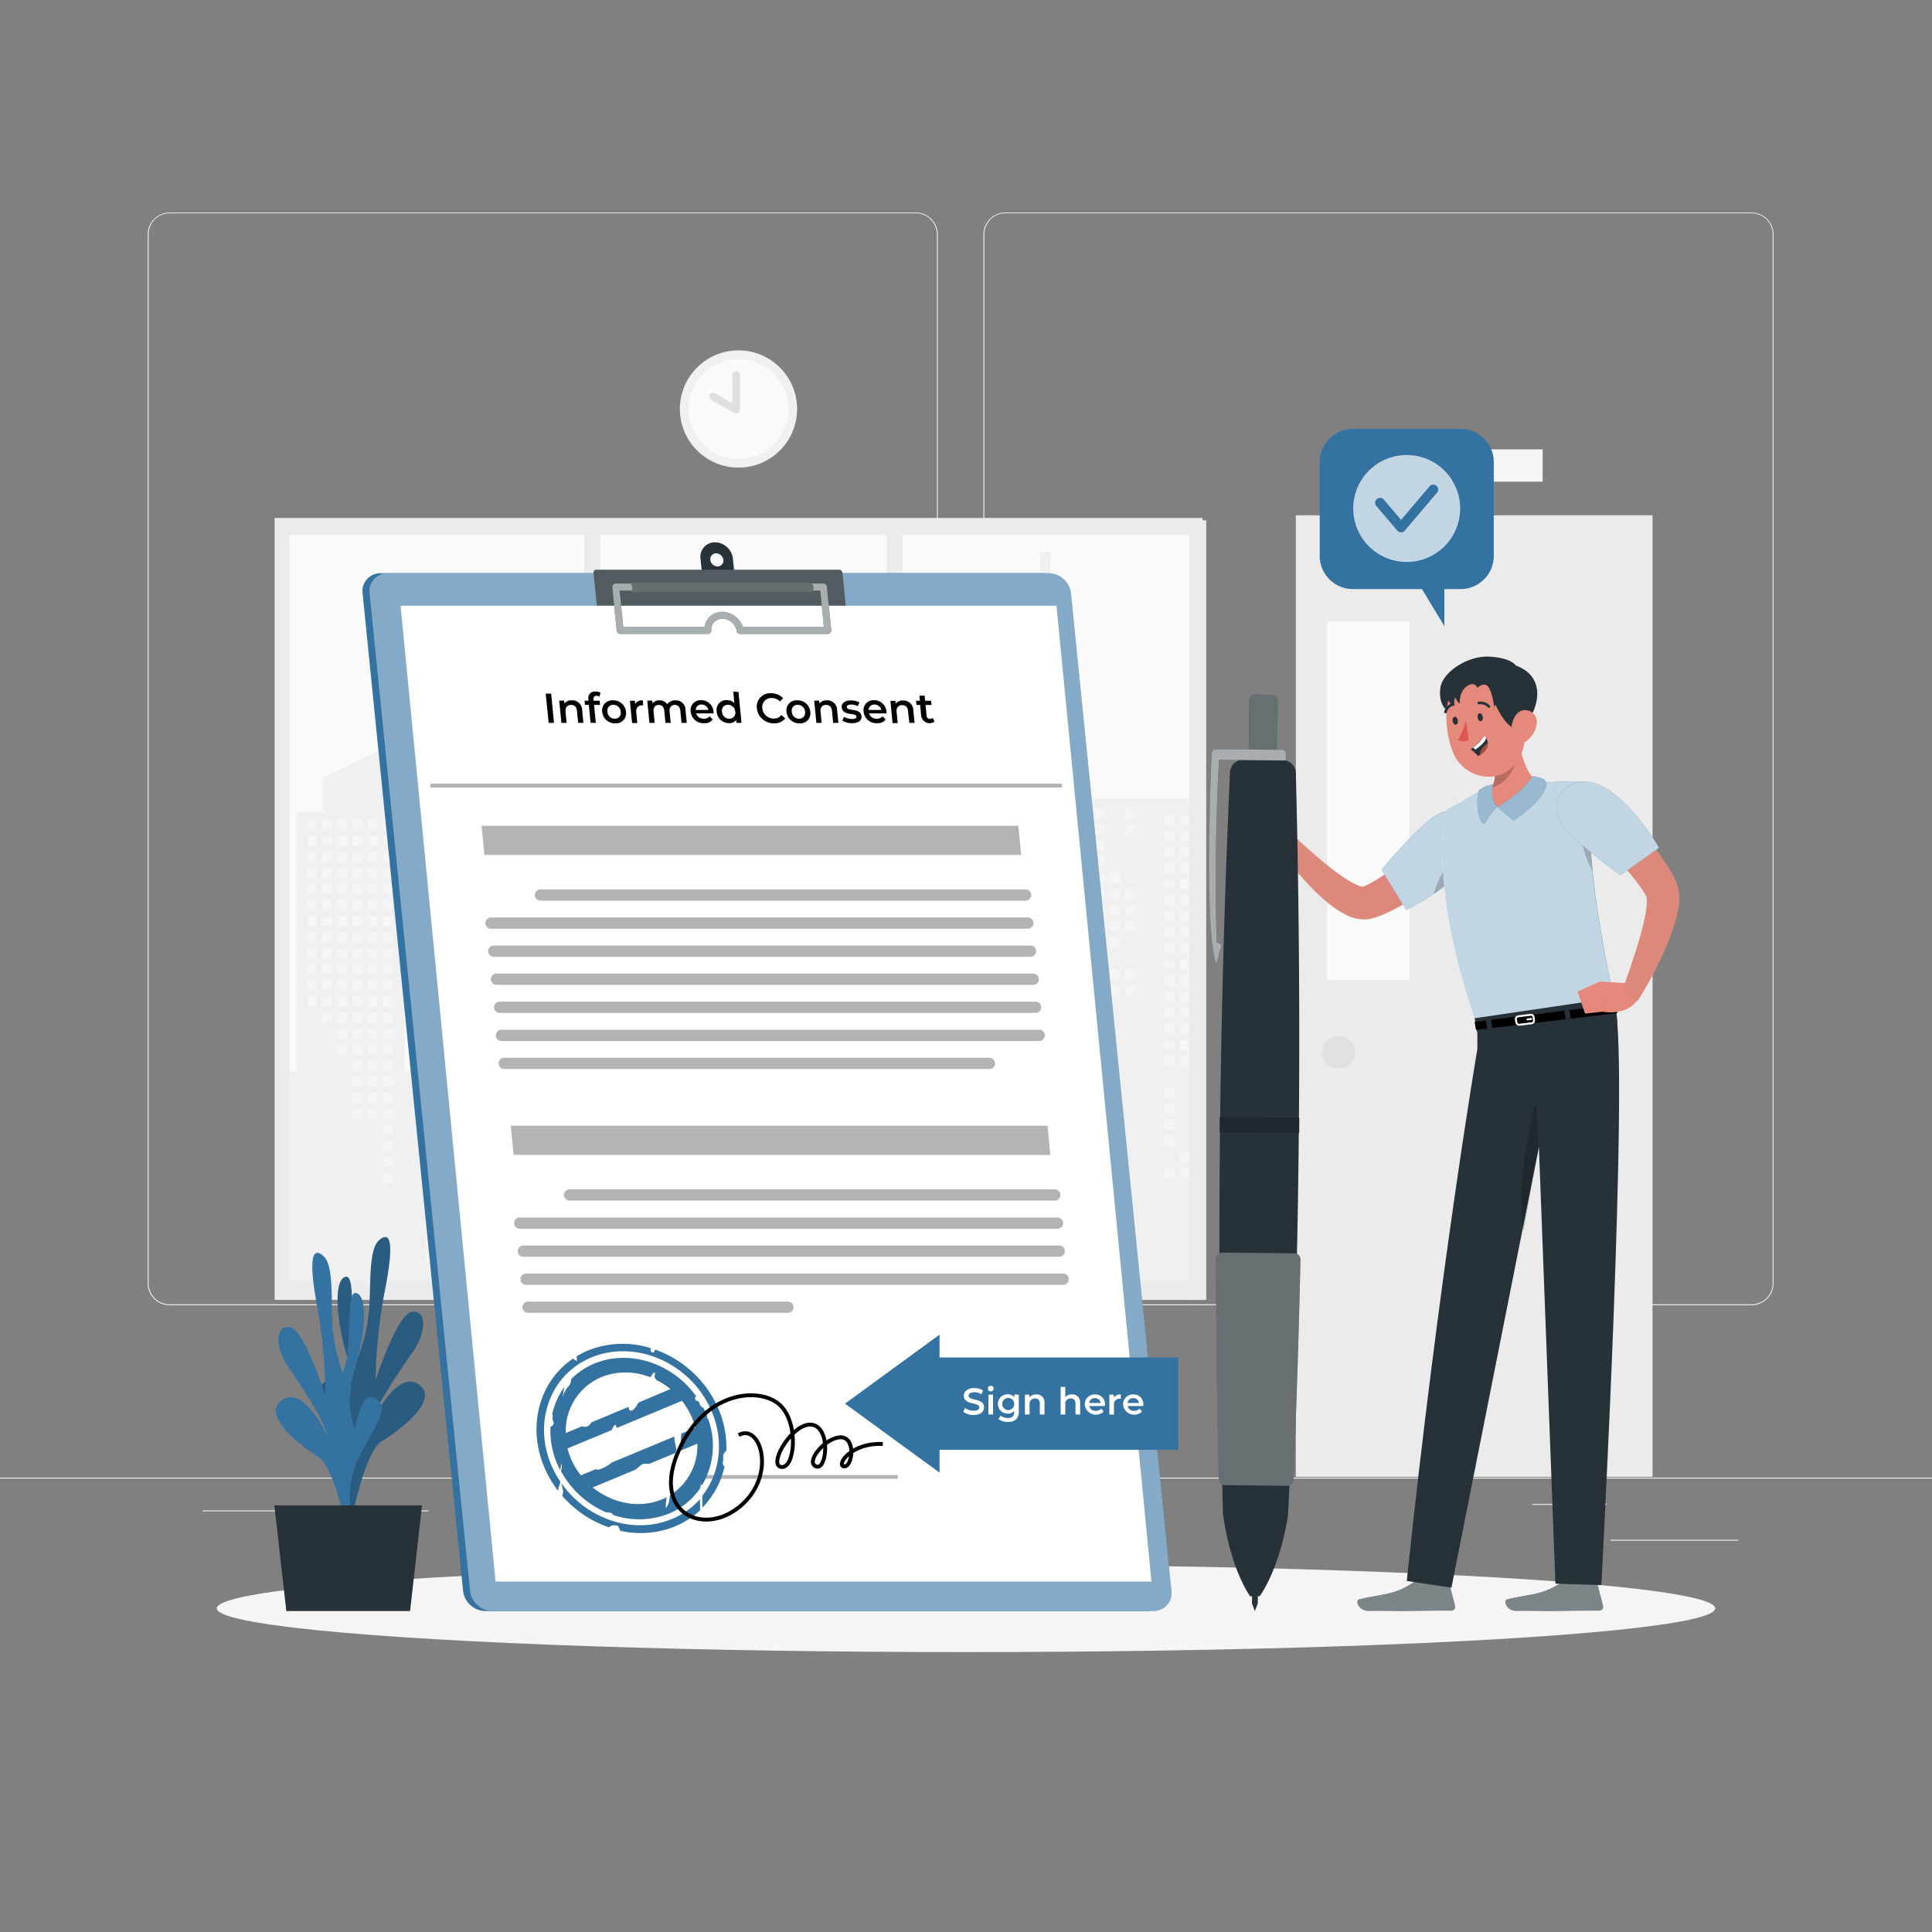 <svg xmlns="http://www.w3.org/2000/svg" viewBox="0 0 500 500"><rect x="0" y="0" width="500" height="500" fill="#808080" stroke="none"/><g id="freepik--background-complete--inject-2"><rect y="382.4" width="500" height="0.25" style="fill:#ebebeb"></rect><rect x="416.78" y="398.49" width="33.12" height="0.25" style="fill:#ebebeb"></rect><rect x="322.53" y="401.21" width="8.69" height="0.25" style="fill:#ebebeb"></rect><rect x="396.59" y="389.21" width="19.19" height="0.25" style="fill:#ebebeb"></rect><rect x="52.46" y="390.89" width="43.19" height="0.25" style="fill:#ebebeb"></rect><rect x="104.56" y="390.89" width="6.33" height="0.25" style="fill:#ebebeb"></rect><rect x="131.47" y="395.11" width="93.68" height="0.25" style="fill:#ebebeb"></rect><path d="M237,337.8H43.91a5.71,5.71,0,0,1-5.7-5.71V60.66A5.71,5.71,0,0,1,43.91,55H237a5.71,5.71,0,0,1,5.71,5.71V332.09A5.71,5.71,0,0,1,237,337.8ZM43.91,55.2a5.46,5.46,0,0,0-5.45,5.46V332.09a5.46,5.46,0,0,0,5.45,5.46H237a5.47,5.47,0,0,0,5.46-5.46V60.66A5.47,5.47,0,0,0,237,55.2Z" style="fill:#ebebeb"></path><path d="M453.31,337.8H260.21a5.72,5.72,0,0,1-5.71-5.71V60.66A5.72,5.72,0,0,1,260.21,55h193.1A5.71,5.71,0,0,1,459,60.66V332.09A5.71,5.71,0,0,1,453.31,337.8ZM260.21,55.2a5.47,5.47,0,0,0-5.46,5.46V332.09a5.47,5.47,0,0,0,5.46,5.46h193.1a5.47,5.47,0,0,0,5.46-5.46V60.66a5.47,5.47,0,0,0-5.46-5.46Z" style="fill:#ebebeb"></path><rect x="71.08" y="134.05" width="240.15" height="202.37" style="fill:#ebebeb"></rect><rect x="74.95" y="138.42" width="236.29" height="193.22" style="fill:#fafafa"></rect><polygon points="311.24 206.53 277.91 206.53 277.91 196.03 271.79 196.03 271.79 142.79 269.16 142.79 269.16 196.03 260.42 196.03 260.42 206.53 256.92 206.53 256.92 259.02 238.54 259.02 238.54 243.27 244.67 243.27 244.67 240.65 238.54 240.65 238.54 236.28 221.05 236.28 221.05 196.03 216.67 196.03 216.67 189.91 195.68 189.91 195.68 196.03 193.05 196.03 193.05 252.02 183.43 252.02 183.43 277.39 178.18 277.39 178.18 257.27 173.81 257.27 173.81 252.02 164.18 252.02 164.18 233.65 158.94 233.65 158.94 221.4 152.81 221.4 152.81 203.03 150.19 203.03 150.19 221.4 144.06 221.4 144.06 233.65 138.81 233.65 138.81 252.02 129.19 252.02 129.19 257.27 124.82 257.27 124.82 277.39 118.69 277.39 118.69 224.03 116.07 224.03 116.07 242.4 108.19 242.4 108.19 277.39 104.7 277.39 104.7 210.03 102.07 210.03 102.07 184.66 99.45 184.66 99.45 193.77 83.7 201.13 83.7 210.03 76.7 210.03 76.7 277.39 74.95 277.39 74.95 331.63 311.24 331.63 311.24 206.53" style="fill:#f0f0f0"></polygon><rect x="291.31" y="209.27" width="2.48" height="2.48" style="fill:#f5f5f5"></rect><rect x="291.31" y="213.43" width="2.48" height="2.48" style="fill:#f5f5f5"></rect><rect x="291.31" y="230.05" width="2.48" height="2.48" style="fill:#f5f5f5"></rect><rect x="291.31" y="234.21" width="2.48" height="2.48" style="fill:#f5f5f5"></rect><rect x="291.31" y="238.36" width="2.48" height="2.48" style="fill:#f5f5f5"></rect><rect x="291.31" y="250.83" width="2.48" height="2.48" style="fill:#f5f5f5"></rect><rect x="291.31" y="254.98" width="2.48" height="2.48" style="fill:#f5f5f5"></rect><rect x="287.37" y="225.9" width="2.48" height="2.48" style="fill:#f5f5f5"></rect><rect x="287.37" y="230.05" width="2.48" height="2.48" style="fill:#f5f5f5"></rect><rect x="287.37" y="234.21" width="2.48" height="2.48" style="fill:#f5f5f5"></rect><rect x="287.37" y="238.36" width="2.48" height="2.48" style="fill:#f5f5f5"></rect><rect x="287.37" y="242.52" width="2.48" height="2.48" style="fill:#f5f5f5"></rect><rect x="287.37" y="250.83" width="2.48" height="2.48" style="fill:#f5f5f5"></rect><rect x="287.37" y="254.98" width="2.48" height="2.48" style="fill:#f5f5f5"></rect><rect x="283.43" y="209.27" width="2.48" height="2.48" style="fill:#f5f5f5"></rect><rect x="283.43" y="213.43" width="2.48" height="2.48" style="fill:#f5f5f5"></rect><rect x="283.43" y="217.58" width="2.48" height="2.48" style="fill:#f5f5f5"></rect><rect x="283.43" y="221.74" width="2.48" height="2.48" style="fill:#f5f5f5"></rect><rect x="283.43" y="225.9" width="2.48" height="2.48" style="fill:#f5f5f5"></rect><rect x="283.43" y="230.05" width="2.48" height="2.48" style="fill:#f5f5f5"></rect><rect x="283.43" y="234.21" width="2.48" height="2.48" style="fill:#f5f5f5"></rect><rect x="283.43" y="238.36" width="2.48" height="2.48" style="fill:#f5f5f5"></rect><rect x="283.43" y="242.52" width="2.48" height="2.48" style="fill:#f5f5f5"></rect><rect x="283.43" y="246.67" width="2.48" height="2.48" style="fill:#f5f5f5"></rect><rect x="283.43" y="254.98" width="2.48" height="2.48" style="fill:#f5f5f5"></rect><rect x="279.5" y="209.27" width="2.48" height="2.48" style="fill:#f5f5f5"></rect><rect x="279.5" y="213.43" width="2.48" height="2.48" style="fill:#f5f5f5"></rect><rect x="279.5" y="217.58" width="2.48" height="2.48" style="fill:#f5f5f5"></rect><rect x="279.5" y="221.74" width="2.48" height="2.48" style="fill:#f5f5f5"></rect><rect x="279.5" y="225.9" width="2.48" height="2.48" style="fill:#f5f5f5"></rect><rect x="279.5" y="230.05" width="2.48" height="2.48" style="fill:#f5f5f5"></rect><rect x="279.5" y="234.21" width="2.48" height="2.48" style="fill:#f5f5f5"></rect><rect x="279.5" y="271.61" width="2.48" height="2.48" style="fill:#f5f5f5"></rect><rect x="275.56" y="209.27" width="2.48" height="2.48" style="fill:#f5f5f5"></rect><rect x="275.56" y="213.43" width="2.48" height="2.48" style="fill:#f5f5f5"></rect><rect x="275.56" y="217.58" width="2.48" height="2.48" style="fill:#f5f5f5"></rect><rect x="275.56" y="221.74" width="2.48" height="2.48" style="fill:#f5f5f5"></rect><rect x="275.56" y="225.9" width="2.48" height="2.48" style="fill:#f5f5f5"></rect><rect x="275.56" y="230.05" width="2.48" height="2.48" style="fill:#f5f5f5"></rect><rect x="275.56" y="234.21" width="2.48" height="2.48" style="fill:#f5f5f5"></rect><rect x="275.56" y="238.36" width="2.48" height="2.48" style="fill:#f5f5f5"></rect><rect x="275.56" y="263.29" width="2.48" height="2.48" style="fill:#f5f5f5"></rect><rect x="275.56" y="267.45" width="2.48" height="2.48" style="fill:#f5f5f5"></rect><rect x="275.56" y="271.61" width="2.48" height="2.48" style="fill:#f5f5f5"></rect><rect x="275.56" y="275.76" width="2.48" height="2.48" style="fill:#f5f5f5"></rect><rect x="275.56" y="292.38" width="2.48" height="2.48" style="fill:#f5f5f5"></rect><rect x="271.62" y="209.27" width="2.48" height="2.48" style="fill:#f5f5f5"></rect><rect x="271.62" y="213.43" width="2.48" height="2.48" style="fill:#f5f5f5"></rect><rect x="271.62" y="217.58" width="2.48" height="2.48" style="fill:#f5f5f5"></rect><rect x="271.62" y="221.74" width="2.48" height="2.48" style="fill:#f5f5f5"></rect><rect x="271.62" y="225.9" width="2.48" height="2.48" style="fill:#f5f5f5"></rect><rect x="271.62" y="230.05" width="2.48" height="2.48" style="fill:#f5f5f5"></rect><rect x="271.62" y="234.21" width="2.48" height="2.48" style="fill:#f5f5f5"></rect><rect x="271.62" y="238.36" width="2.48" height="2.48" style="fill:#f5f5f5"></rect><rect x="271.62" y="242.52" width="2.48" height="2.48" style="fill:#f5f5f5"></rect><rect x="271.62" y="246.67" width="2.48" height="2.48" style="fill:#f5f5f5"></rect><rect x="271.62" y="259.14" width="2.48" height="2.48" style="fill:#f5f5f5"></rect><rect x="271.62" y="263.29" width="2.48" height="2.48" style="fill:#f5f5f5"></rect><rect x="271.62" y="267.45" width="2.48" height="2.48" style="fill:#f5f5f5"></rect><rect x="271.62" y="271.61" width="2.48" height="2.48" style="fill:#f5f5f5"></rect><rect x="271.62" y="275.76" width="2.48" height="2.48" style="fill:#f5f5f5"></rect><rect x="271.62" y="292.38" width="2.48" height="2.48" style="fill:#f5f5f5"></rect><rect x="267.69" y="209.27" width="2.48" height="2.48" style="fill:#f5f5f5"></rect><rect x="267.69" y="213.43" width="2.48" height="2.48" style="fill:#f5f5f5"></rect><rect x="267.69" y="217.58" width="2.48" height="2.48" style="fill:#f5f5f5"></rect><rect x="267.69" y="221.74" width="2.48" height="2.48" style="fill:#f5f5f5"></rect><rect x="267.69" y="225.9" width="2.48" height="2.48" style="fill:#f5f5f5"></rect><rect x="267.69" y="230.05" width="2.48" height="2.48" style="fill:#f5f5f5"></rect><rect x="267.69" y="234.21" width="2.48" height="2.48" style="fill:#f5f5f5"></rect><rect x="267.69" y="238.36" width="2.48" height="2.48" style="fill:#f5f5f5"></rect><rect x="267.69" y="242.52" width="2.48" height="2.48" style="fill:#f5f5f5"></rect><rect x="267.69" y="246.67" width="2.48" height="2.48" style="fill:#f5f5f5"></rect><rect x="267.69" y="250.83" width="2.48" height="2.48" style="fill:#f5f5f5"></rect><rect x="267.69" y="254.98" width="2.48" height="2.48" style="fill:#f5f5f5"></rect><rect x="267.69" y="259.14" width="2.48" height="2.48" style="fill:#f5f5f5"></rect><rect x="267.69" y="263.29" width="2.48" height="2.48" style="fill:#f5f5f5"></rect><rect x="267.69" y="267.45" width="2.48" height="2.48" style="fill:#f5f5f5"></rect><rect x="267.69" y="271.61" width="2.48" height="2.48" style="fill:#f5f5f5"></rect><rect x="267.69" y="275.76" width="2.48" height="2.48" style="fill:#f5f5f5"></rect><rect x="267.69" y="279.92" width="2.48" height="2.48" style="fill:#f5f5f5"></rect><rect x="263.75" y="209.27" width="2.48" height="2.48" style="fill:#f5f5f5"></rect><rect x="263.75" y="213.43" width="2.48" height="2.48" style="fill:#f5f5f5"></rect><rect x="263.75" y="217.58" width="2.48" height="2.48" style="fill:#f5f5f5"></rect><rect x="263.75" y="221.74" width="2.48" height="2.48" style="fill:#f5f5f5"></rect><rect x="263.75" y="225.9" width="2.48" height="2.48" style="fill:#f5f5f5"></rect><rect x="263.75" y="230.05" width="2.48" height="2.48" style="fill:#f5f5f5"></rect><rect x="263.75" y="234.21" width="2.48" height="2.48" style="fill:#f5f5f5"></rect><rect x="263.75" y="238.36" width="2.48" height="2.48" style="fill:#f5f5f5"></rect><rect x="263.75" y="242.52" width="2.48" height="2.48" style="fill:#f5f5f5"></rect><rect x="263.75" y="246.67" width="2.48" height="2.48" style="fill:#f5f5f5"></rect><rect x="263.75" y="259.14" width="2.48" height="2.48" style="fill:#f5f5f5"></rect><rect x="263.75" y="263.29" width="2.48" height="2.48" style="fill:#f5f5f5"></rect><rect x="263.75" y="267.45" width="2.48" height="2.48" style="fill:#f5f5f5"></rect><rect x="263.75" y="271.61" width="2.48" height="2.48" style="fill:#f5f5f5"></rect><rect x="259.81" y="209.27" width="2.48" height="2.48" style="fill:#f5f5f5"></rect><rect x="259.81" y="213.43" width="2.48" height="2.48" style="fill:#f5f5f5"></rect><rect x="259.81" y="217.58" width="2.48" height="2.48" style="fill:#f5f5f5"></rect><rect x="259.81" y="221.74" width="2.48" height="2.48" style="fill:#f5f5f5"></rect><rect x="259.81" y="225.9" width="2.48" height="2.48" style="fill:#f5f5f5"></rect><rect x="259.81" y="230.05" width="2.48" height="2.48" style="fill:#f5f5f5"></rect><rect x="259.81" y="234.21" width="2.48" height="2.48" style="fill:#f5f5f5"></rect><rect x="259.81" y="238.36" width="2.48" height="2.48" style="fill:#f5f5f5"></rect><rect x="259.81" y="242.52" width="2.48" height="2.48" style="fill:#f5f5f5"></rect><rect x="259.81" y="246.67" width="2.48" height="2.48" style="fill:#f5f5f5"></rect><rect x="259.81" y="259.14" width="2.48" height="2.48" style="fill:#f5f5f5"></rect><rect x="259.81" y="263.29" width="2.48" height="2.48" style="fill:#f5f5f5"></rect><rect x="259.81" y="267.45" width="2.48" height="2.48" style="fill:#f5f5f5"></rect><rect x="215.49" y="198.48" width="2.48" height="2.48" style="fill:#f5f5f5"></rect><rect x="215.49" y="202.64" width="2.48" height="2.48" style="fill:#f5f5f5"></rect><rect x="215.49" y="206.8" width="2.48" height="2.48" style="fill:#f5f5f5"></rect><rect x="215.49" y="210.95" width="2.48" height="2.48" style="fill:#f5f5f5"></rect><rect x="215.49" y="215.11" width="2.48" height="2.48" style="fill:#f5f5f5"></rect><rect x="215.49" y="219.26" width="2.48" height="2.48" style="fill:#f5f5f5"></rect><rect x="215.49" y="223.42" width="2.48" height="2.48" style="fill:#f5f5f5"></rect><rect x="215.49" y="227.57" width="2.48" height="2.48" style="fill:#f5f5f5"></rect><rect x="215.49" y="240.04" width="2.48" height="2.48" style="fill:#f5f5f5"></rect><rect x="215.49" y="244.19" width="2.48" height="2.48" style="fill:#f5f5f5"></rect><rect x="211.55" y="198.48" width="2.48" height="2.48" style="fill:#f5f5f5"></rect><rect x="211.55" y="202.64" width="2.48" height="2.48" style="fill:#f5f5f5"></rect><rect x="211.55" y="206.8" width="2.48" height="2.48" style="fill:#f5f5f5"></rect><rect x="211.55" y="210.95" width="2.48" height="2.48" style="fill:#f5f5f5"></rect><rect x="211.55" y="215.11" width="2.48" height="2.48" style="fill:#f5f5f5"></rect><rect x="211.55" y="219.26" width="2.48" height="2.48" style="fill:#f5f5f5"></rect><rect x="211.55" y="223.42" width="2.48" height="2.48" style="fill:#f5f5f5"></rect><rect x="211.55" y="227.57" width="2.48" height="2.48" style="fill:#f5f5f5"></rect><rect x="211.55" y="244.19" width="2.48" height="2.48" style="fill:#f5f5f5"></rect><rect x="207.62" y="198.48" width="2.48" height="2.48" style="fill:#f5f5f5"></rect><rect x="207.62" y="202.64" width="2.48" height="2.48" style="fill:#f5f5f5"></rect><rect x="207.62" y="206.8" width="2.48" height="2.48" style="fill:#f5f5f5"></rect><rect x="207.62" y="210.95" width="2.48" height="2.48" style="fill:#f5f5f5"></rect><rect x="207.62" y="215.11" width="2.48" height="2.48" style="fill:#f5f5f5"></rect><rect x="207.62" y="219.26" width="2.48" height="2.48" style="fill:#f5f5f5"></rect><rect x="207.62" y="223.42" width="2.48" height="2.48" style="fill:#f5f5f5"></rect><rect x="207.62" y="227.57" width="2.48" height="2.48" style="fill:#f5f5f5"></rect><rect x="203.68" y="198.48" width="2.48" height="2.48" style="fill:#f5f5f5"></rect><rect x="203.68" y="202.64" width="2.48" height="2.48" style="fill:#f5f5f5"></rect><rect x="203.68" y="206.8" width="2.48" height="2.48" style="fill:#f5f5f5"></rect><rect x="203.68" y="210.95" width="2.48" height="2.48" style="fill:#f5f5f5"></rect><rect x="203.68" y="215.11" width="2.48" height="2.48" style="fill:#f5f5f5"></rect><rect x="203.68" y="219.26" width="2.48" height="2.48" style="fill:#f5f5f5"></rect><rect x="203.68" y="227.57" width="2.48" height="2.48" style="fill:#f5f5f5"></rect><rect x="203.68" y="231.73" width="2.48" height="2.48" style="fill:#f5f5f5"></rect><rect x="203.68" y="244.19" width="2.48" height="2.48" style="fill:#f5f5f5"></rect><rect x="203.68" y="248.35" width="2.48" height="2.48" style="fill:#f5f5f5"></rect><rect x="203.68" y="252.51" width="2.48" height="2.48" style="fill:#f5f5f5"></rect><rect x="203.68" y="256.66" width="2.48" height="2.48" style="fill:#f5f5f5"></rect><rect x="203.68" y="260.82" width="2.48" height="2.48" style="fill:#f5f5f5"></rect><rect x="203.68" y="264.97" width="2.48" height="2.48" style="fill:#f5f5f5"></rect><rect x="203.68" y="269.13" width="2.48" height="2.48" style="fill:#f5f5f5"></rect><rect x="199.74" y="198.48" width="2.48" height="2.48" style="fill:#f5f5f5"></rect><rect x="199.74" y="202.64" width="2.48" height="2.48" style="fill:#f5f5f5"></rect><rect x="199.74" y="206.8" width="2.48" height="2.48" style="fill:#f5f5f5"></rect><rect x="199.74" y="210.95" width="2.48" height="2.48" style="fill:#f5f5f5"></rect><rect x="199.74" y="215.11" width="2.48" height="2.48" style="fill:#f5f5f5"></rect><rect x="199.74" y="219.26" width="2.48" height="2.48" style="fill:#f5f5f5"></rect><rect x="199.74" y="231.73" width="2.48" height="2.48" style="fill:#f5f5f5"></rect><rect x="199.74" y="235.88" width="2.48" height="2.48" style="fill:#f5f5f5"></rect><rect x="199.74" y="240.04" width="2.48" height="2.48" style="fill:#f5f5f5"></rect><rect x="199.74" y="244.19" width="2.48" height="2.48" style="fill:#f5f5f5"></rect><rect x="199.74" y="248.35" width="2.48" height="2.48" style="fill:#f5f5f5"></rect><rect x="199.74" y="252.51" width="2.48" height="2.48" style="fill:#f5f5f5"></rect><rect x="199.74" y="256.66" width="2.48" height="2.48" style="fill:#f5f5f5"></rect><rect x="199.74" y="260.82" width="2.48" height="2.48" style="fill:#f5f5f5"></rect><rect x="199.74" y="264.97" width="2.48" height="2.48" style="fill:#f5f5f5"></rect><rect x="199.74" y="269.13" width="2.48" height="2.48" style="fill:#f5f5f5"></rect><rect x="199.74" y="273.28" width="2.48" height="2.48" style="fill:#f5f5f5"></rect><rect x="199.74" y="281.59" width="2.48" height="2.48" style="fill:#f5f5f5"></rect><rect x="195.81" y="198.48" width="2.48" height="2.48" style="fill:#f5f5f5"></rect><rect x="195.81" y="202.64" width="2.48" height="2.48" style="fill:#f5f5f5"></rect><rect x="195.81" y="206.8" width="2.48" height="2.48" style="fill:#f5f5f5"></rect><rect x="195.81" y="210.95" width="2.48" height="2.48" style="fill:#f5f5f5"></rect><rect x="195.81" y="215.11" width="2.48" height="2.48" style="fill:#f5f5f5"></rect><rect x="195.81" y="219.26" width="2.48" height="2.48" style="fill:#f5f5f5"></rect><rect x="195.81" y="231.73" width="2.48" height="2.48" style="fill:#f5f5f5"></rect><rect x="195.81" y="235.88" width="2.48" height="2.48" style="fill:#f5f5f5"></rect><rect x="195.81" y="240.04" width="2.48" height="2.48" style="fill:#f5f5f5"></rect><rect x="195.81" y="244.19" width="2.48" height="2.48" style="fill:#f5f5f5"></rect><rect x="195.81" y="256.66" width="2.48" height="2.48" style="fill:#f5f5f5"></rect><rect x="195.81" y="260.82" width="2.48" height="2.48" style="fill:#f5f5f5"></rect><rect x="195.81" y="264.97" width="2.48" height="2.48" style="fill:#f5f5f5"></rect><rect x="195.81" y="269.13" width="2.48" height="2.48" style="fill:#f5f5f5"></rect><rect x="195.81" y="273.28" width="2.48" height="2.48" style="fill:#f5f5f5"></rect><rect x="195.81" y="281.59" width="2.48" height="2.48" style="fill:#f5f5f5"></rect><rect x="195.81" y="285.75" width="2.48" height="2.48" style="fill:#f5f5f5"></rect><rect x="160.08" y="237.12" width="2.48" height="2.48" style="fill:#f5f5f5"></rect><rect x="160.08" y="241.28" width="2.48" height="2.48" style="fill:#f5f5f5"></rect><rect x="160.08" y="245.43" width="2.48" height="2.48" style="fill:#f5f5f5"></rect><rect x="160.08" y="249.59" width="2.48" height="2.48" style="fill:#f5f5f5"></rect><rect x="160.08" y="253.74" width="2.48" height="2.48" style="fill:#f5f5f5"></rect><rect x="160.08" y="257.9" width="2.48" height="2.48" style="fill:#f5f5f5"></rect><rect x="160.08" y="262.06" width="2.48" height="2.48" style="fill:#f5f5f5"></rect><rect x="160.08" y="274.52" width="2.48" height="2.48" style="fill:#f5f5f5"></rect><rect x="160.08" y="278.68" width="2.48" height="2.48" style="fill:#f5f5f5"></rect><rect x="160.08" y="282.83" width="2.48" height="2.48" style="fill:#f5f5f5"></rect><rect x="156.15" y="237.12" width="2.48" height="2.48" style="fill:#f5f5f5"></rect><rect x="156.15" y="241.28" width="2.48" height="2.48" style="fill:#f5f5f5"></rect><rect x="156.15" y="245.43" width="2.48" height="2.48" style="fill:#f5f5f5"></rect><rect x="156.15" y="249.59" width="2.48" height="2.48" style="fill:#f5f5f5"></rect><rect x="156.15" y="253.74" width="2.48" height="2.48" style="fill:#f5f5f5"></rect><rect x="156.15" y="257.9" width="2.48" height="2.48" style="fill:#f5f5f5"></rect><rect x="156.15" y="262.06" width="2.48" height="2.48" style="fill:#f5f5f5"></rect><rect x="152.21" y="237.12" width="2.48" height="2.48" style="fill:#f5f5f5"></rect><rect x="152.21" y="241.28" width="2.48" height="2.48" style="fill:#f5f5f5"></rect><rect x="152.21" y="245.43" width="2.48" height="2.48" style="fill:#f5f5f5"></rect><rect x="152.21" y="249.59" width="2.48" height="2.48" style="fill:#f5f5f5"></rect><rect x="152.21" y="253.74" width="2.48" height="2.48" style="fill:#f5f5f5"></rect><rect x="152.21" y="257.9" width="2.48" height="2.48" style="fill:#f5f5f5"></rect><rect x="152.21" y="262.06" width="2.48" height="2.48" style="fill:#f5f5f5"></rect><rect x="148.27" y="237.12" width="2.48" height="2.48" style="fill:#f5f5f5"></rect><rect x="148.27" y="241.28" width="2.48" height="2.48" style="fill:#f5f5f5"></rect><rect x="148.27" y="245.43" width="2.48" height="2.48" style="fill:#f5f5f5"></rect><rect x="148.27" y="249.59" width="2.48" height="2.48" style="fill:#f5f5f5"></rect><rect x="148.27" y="253.74" width="2.48" height="2.48" style="fill:#f5f5f5"></rect><rect x="148.27" y="257.9" width="2.48" height="2.48" style="fill:#f5f5f5"></rect><rect x="148.27" y="262.06" width="2.48" height="2.48" style="fill:#f5f5f5"></rect><rect x="148.27" y="266.21" width="2.48" height="2.48" style="fill:#f5f5f5"></rect><rect x="148.27" y="270.37" width="2.48" height="2.48" style="fill:#f5f5f5"></rect><rect x="148.27" y="274.52" width="2.48" height="2.48" style="fill:#f5f5f5"></rect><rect x="148.27" y="278.68" width="2.48" height="2.48" style="fill:#f5f5f5"></rect><rect x="144.34" y="237.12" width="2.48" height="2.48" style="fill:#f5f5f5"></rect><rect x="144.34" y="241.28" width="2.48" height="2.48" style="fill:#f5f5f5"></rect><rect x="144.34" y="245.43" width="2.48" height="2.48" style="fill:#f5f5f5"></rect><rect x="144.34" y="249.59" width="2.48" height="2.48" style="fill:#f5f5f5"></rect><rect x="144.34" y="253.74" width="2.48" height="2.48" style="fill:#f5f5f5"></rect><rect x="144.34" y="257.9" width="2.48" height="2.48" style="fill:#f5f5f5"></rect><rect x="144.34" y="262.06" width="2.48" height="2.48" style="fill:#f5f5f5"></rect><rect x="144.34" y="266.21" width="2.48" height="2.48" style="fill:#f5f5f5"></rect><rect x="144.34" y="270.37" width="2.48" height="2.48" style="fill:#f5f5f5"></rect><rect x="144.34" y="274.52" width="2.48" height="2.48" style="fill:#f5f5f5"></rect><rect x="144.34" y="278.68" width="2.48" height="2.48" style="fill:#f5f5f5"></rect><rect x="144.34" y="282.83" width="2.48" height="2.48" style="fill:#f5f5f5"></rect><rect x="144.34" y="295.3" width="2.48" height="2.48" style="fill:#f5f5f5"></rect><rect x="144.34" y="299.45" width="2.48" height="2.48" style="fill:#f5f5f5"></rect><rect x="140.4" y="237.12" width="2.48" height="2.48" style="fill:#f5f5f5"></rect><rect x="140.4" y="241.28" width="2.48" height="2.48" style="fill:#f5f5f5"></rect><rect x="140.4" y="245.43" width="2.48" height="2.48" style="fill:#f5f5f5"></rect><rect x="140.4" y="257.9" width="2.48" height="2.48" style="fill:#f5f5f5"></rect><rect x="140.4" y="262.06" width="2.48" height="2.48" style="fill:#f5f5f5"></rect><rect x="140.4" y="266.21" width="2.48" height="2.48" style="fill:#f5f5f5"></rect><rect x="140.4" y="270.37" width="2.48" height="2.48" style="fill:#f5f5f5"></rect><rect x="140.4" y="274.52" width="2.48" height="2.48" style="fill:#f5f5f5"></rect><rect x="140.4" y="278.68" width="2.48" height="2.48" style="fill:#f5f5f5"></rect><rect x="140.4" y="282.83" width="2.48" height="2.48" style="fill:#f5f5f5"></rect><rect x="140.4" y="295.3" width="2.48" height="2.48" style="fill:#f5f5f5"></rect><rect x="140.4" y="299.45" width="2.48" height="2.48" style="fill:#f5f5f5"></rect><rect x="140.4" y="303.61" width="2.48" height="2.48" style="fill:#f5f5f5"></rect><rect x="99.14" y="212.19" width="2.48" height="2.48" style="fill:#f5f5f5"></rect><rect x="99.14" y="216.35" width="2.48" height="2.48" style="fill:#f5f5f5"></rect><rect x="99.14" y="220.5" width="2.48" height="2.48" style="fill:#f5f5f5"></rect><rect x="99.14" y="224.66" width="2.48" height="2.48" style="fill:#f5f5f5"></rect><rect x="99.14" y="228.81" width="2.48" height="2.48" style="fill:#f5f5f5"></rect><rect x="99.14" y="232.97" width="2.48" height="2.48" style="fill:#f5f5f5"></rect><rect x="99.14" y="237.12" width="2.48" height="2.48" style="fill:#f5f5f5"></rect><rect x="99.14" y="241.28" width="2.48" height="2.48" style="fill:#f5f5f5"></rect><rect x="99.14" y="245.43" width="2.48" height="2.48" style="fill:#f5f5f5"></rect><rect x="99.14" y="249.59" width="2.48" height="2.48" style="fill:#f5f5f5"></rect><rect x="99.14" y="253.74" width="2.48" height="2.48" style="fill:#f5f5f5"></rect><rect x="99.14" y="257.9" width="2.48" height="2.48" style="fill:#f5f5f5"></rect><rect x="99.14" y="262.06" width="2.48" height="2.48" style="fill:#f5f5f5"></rect><rect x="99.14" y="266.21" width="2.48" height="2.48" style="fill:#f5f5f5"></rect><rect x="99.14" y="270.37" width="2.48" height="2.48" style="fill:#f5f5f5"></rect><rect x="99.14" y="274.52" width="2.48" height="2.48" style="fill:#f5f5f5"></rect><rect x="99.14" y="278.68" width="2.48" height="2.48" style="fill:#f5f5f5"></rect><rect x="99.14" y="282.83" width="2.48" height="2.48" style="fill:#f5f5f5"></rect><rect x="99.14" y="286.99" width="2.48" height="2.48" style="fill:#f5f5f5"></rect><rect x="99.14" y="291.14" width="2.48" height="2.48" style="fill:#f5f5f5"></rect><rect x="99.14" y="295.3" width="2.48" height="2.48" style="fill:#f5f5f5"></rect><rect x="99.14" y="299.45" width="2.48" height="2.48" style="fill:#f5f5f5"></rect><rect x="99.14" y="303.61" width="2.48" height="2.48" style="fill:#f5f5f5"></rect><rect x="95.2" y="212.19" width="2.48" height="2.48" style="fill:#f5f5f5"></rect><rect x="95.2" y="216.35" width="2.48" height="2.48" style="fill:#f5f5f5"></rect><rect x="95.2" y="220.5" width="2.48" height="2.48" style="fill:#f5f5f5"></rect><rect x="95.2" y="224.66" width="2.48" height="2.48" style="fill:#f5f5f5"></rect><rect x="95.2" y="228.81" width="2.48" height="2.48" style="fill:#f5f5f5"></rect><rect x="95.2" y="232.97" width="2.48" height="2.48" style="fill:#f5f5f5"></rect><rect x="95.2" y="237.12" width="2.48" height="2.48" style="fill:#f5f5f5"></rect><rect x="95.2" y="241.28" width="2.48" height="2.48" style="fill:#f5f5f5"></rect><rect x="95.2" y="245.43" width="2.48" height="2.48" style="fill:#f5f5f5"></rect><rect x="95.2" y="249.59" width="2.48" height="2.48" style="fill:#f5f5f5"></rect><rect x="95.2" y="253.74" width="2.48" height="2.48" style="fill:#f5f5f5"></rect><rect x="95.2" y="257.9" width="2.48" height="2.48" style="fill:#f5f5f5"></rect><rect x="95.2" y="262.06" width="2.48" height="2.48" style="fill:#f5f5f5"></rect><rect x="95.2" y="266.21" width="2.48" height="2.48" style="fill:#f5f5f5"></rect><rect x="95.2" y="270.37" width="2.48" height="2.48" style="fill:#f5f5f5"></rect><rect x="95.2" y="274.52" width="2.48" height="2.48" style="fill:#f5f5f5"></rect><rect x="95.2" y="278.68" width="2.48" height="2.48" style="fill:#f5f5f5"></rect><rect x="95.2" y="282.83" width="2.48" height="2.48" style="fill:#f5f5f5"></rect><rect x="95.2" y="286.99" width="2.48" height="2.48" style="fill:#f5f5f5"></rect><rect x="91.26" y="212.19" width="2.48" height="2.48" style="fill:#f5f5f5"></rect><rect x="91.26" y="216.35" width="2.48" height="2.48" style="fill:#f5f5f5"></rect><rect x="91.26" y="220.5" width="2.48" height="2.48" style="fill:#f5f5f5"></rect><rect x="91.26" y="224.66" width="2.48" height="2.48" style="fill:#f5f5f5"></rect><rect x="91.26" y="228.81" width="2.48" height="2.48" style="fill:#f5f5f5"></rect><rect x="91.26" y="232.97" width="2.48" height="2.48" style="fill:#f5f5f5"></rect><rect x="91.26" y="237.12" width="2.48" height="2.48" style="fill:#f5f5f5"></rect><rect x="91.26" y="241.28" width="2.48" height="2.48" style="fill:#f5f5f5"></rect><rect x="91.26" y="245.43" width="2.48" height="2.48" style="fill:#f5f5f5"></rect><rect x="91.26" y="249.59" width="2.48" height="2.48" style="fill:#f5f5f5"></rect><rect x="91.26" y="253.74" width="2.48" height="2.48" style="fill:#f5f5f5"></rect><rect x="91.26" y="257.9" width="2.48" height="2.48" style="fill:#f5f5f5"></rect><rect x="91.26" y="262.06" width="2.48" height="2.48" style="fill:#f5f5f5"></rect><rect x="91.26" y="266.21" width="2.48" height="2.48" style="fill:#f5f5f5"></rect><rect x="91.26" y="270.37" width="2.48" height="2.48" style="fill:#f5f5f5"></rect><rect x="91.26" y="274.52" width="2.48" height="2.48" style="fill:#f5f5f5"></rect><rect x="91.26" y="278.68" width="2.48" height="2.48" style="fill:#f5f5f5"></rect><rect x="91.26" y="282.83" width="2.48" height="2.48" style="fill:#f5f5f5"></rect><rect x="91.26" y="286.99" width="2.48" height="2.48" style="fill:#f5f5f5"></rect><rect x="87.33" y="212.19" width="2.48" height="2.48" style="fill:#f5f5f5"></rect><rect x="87.33" y="216.35" width="2.48" height="2.48" style="fill:#f5f5f5"></rect><rect x="87.33" y="220.5" width="2.48" height="2.48" style="fill:#f5f5f5"></rect><rect x="87.33" y="224.66" width="2.48" height="2.48" style="fill:#f5f5f5"></rect><rect x="87.33" y="228.81" width="2.48" height="2.48" style="fill:#f5f5f5"></rect><rect x="87.33" y="232.97" width="2.48" height="2.48" style="fill:#f5f5f5"></rect><rect x="87.33" y="237.12" width="2.48" height="2.48" style="fill:#f5f5f5"></rect><rect x="87.33" y="241.28" width="2.48" height="2.48" style="fill:#f5f5f5"></rect><rect x="87.33" y="245.43" width="2.48" height="2.48" style="fill:#f5f5f5"></rect><rect x="87.33" y="249.59" width="2.48" height="2.48" style="fill:#f5f5f5"></rect><rect x="87.33" y="253.74" width="2.48" height="2.48" style="fill:#f5f5f5"></rect><rect x="87.33" y="257.9" width="2.48" height="2.48" style="fill:#f5f5f5"></rect><rect x="87.33" y="262.06" width="2.48" height="2.48" style="fill:#f5f5f5"></rect><rect x="87.33" y="266.21" width="2.48" height="2.48" style="fill:#f5f5f5"></rect><rect x="87.33" y="270.37" width="2.48" height="2.48" style="fill:#f5f5f5"></rect><rect x="83.39" y="212.19" width="2.48" height="2.48" style="fill:#f5f5f5"></rect><rect x="83.39" y="216.35" width="2.48" height="2.48" style="fill:#f5f5f5"></rect><rect x="83.39" y="220.5" width="2.48" height="2.48" style="fill:#f5f5f5"></rect><rect x="83.39" y="224.66" width="2.48" height="2.48" style="fill:#f5f5f5"></rect><rect x="83.39" y="228.81" width="2.48" height="2.48" style="fill:#f5f5f5"></rect><rect x="83.39" y="232.97" width="2.48" height="2.48" style="fill:#f5f5f5"></rect><rect x="83.39" y="237.12" width="2.48" height="2.48" style="fill:#f5f5f5"></rect><rect x="83.39" y="241.28" width="2.48" height="2.48" style="fill:#f5f5f5"></rect><rect x="83.39" y="245.43" width="2.48" height="2.48" style="fill:#f5f5f5"></rect><rect x="83.39" y="249.59" width="2.48" height="2.48" style="fill:#f5f5f5"></rect><rect x="83.39" y="253.74" width="2.48" height="2.48" style="fill:#f5f5f5"></rect><rect x="83.39" y="257.9" width="2.48" height="2.48" style="fill:#f5f5f5"></rect><rect x="83.39" y="262.06" width="2.48" height="2.48" style="fill:#f5f5f5"></rect><rect x="79.45" y="212.19" width="2.48" height="2.48" style="fill:#f5f5f5"></rect><rect x="79.45" y="216.35" width="2.48" height="2.48" style="fill:#f5f5f5"></rect><rect x="79.45" y="220.5" width="2.48" height="2.48" style="fill:#f5f5f5"></rect><rect x="79.45" y="224.66" width="2.48" height="2.48" style="fill:#f5f5f5"></rect><rect x="79.45" y="228.81" width="2.48" height="2.48" style="fill:#f5f5f5"></rect><rect x="79.45" y="232.97" width="2.48" height="2.48" style="fill:#f5f5f5"></rect><rect x="79.45" y="237.12" width="2.48" height="2.48" style="fill:#f5f5f5"></rect><rect x="79.45" y="241.28" width="2.48" height="2.48" style="fill:#f5f5f5"></rect><rect x="79.45" y="245.43" width="2.48" height="2.48" style="fill:#f5f5f5"></rect><rect x="79.45" y="249.59" width="2.48" height="2.48" style="fill:#f5f5f5"></rect><rect x="79.45" y="253.74" width="2.48" height="2.48" style="fill:#f5f5f5"></rect><rect x="79.45" y="257.9" width="2.48" height="2.48" style="fill:#f5f5f5"></rect><rect x="305.3" y="210.95" width="2.48" height="2.48" style="fill:#f5f5f5"></rect><rect x="305.3" y="215.11" width="2.48" height="2.48" style="fill:#f5f5f5"></rect><rect x="305.3" y="219.26" width="2.48" height="2.48" style="fill:#f5f5f5"></rect><rect x="305.3" y="223.42" width="2.48" height="2.48" style="fill:#f5f5f5"></rect><rect x="305.3" y="227.57" width="2.48" height="2.48" style="fill:#f5f5f5"></rect><rect x="305.3" y="231.73" width="2.48" height="2.48" style="fill:#f5f5f5"></rect><rect x="305.3" y="235.88" width="2.48" height="2.48" style="fill:#f5f5f5"></rect><rect x="305.3" y="240.04" width="2.48" height="2.48" style="fill:#f5f5f5"></rect><rect x="305.3" y="244.19" width="2.48" height="2.48" style="fill:#f5f5f5"></rect><rect x="305.3" y="248.35" width="2.48" height="2.48" style="fill:#f5f5f5"></rect><rect x="305.3" y="252.51" width="2.48" height="2.48" style="fill:#f5f5f5"></rect><rect x="305.3" y="256.66" width="2.48" height="2.48" style="fill:#f5f5f5"></rect><rect x="305.3" y="260.82" width="2.48" height="2.48" style="fill:#f5f5f5"></rect><rect x="305.3" y="264.97" width="2.48" height="2.48" style="fill:#f5f5f5"></rect><rect x="305.3" y="269.13" width="2.48" height="2.48" style="fill:#f5f5f5"></rect><rect x="305.3" y="273.28" width="2.48" height="2.48" style="fill:#f5f5f5"></rect><rect x="305.3" y="298.21" width="2.48" height="2.48" style="fill:#f5f5f5"></rect><rect x="305.3" y="302.37" width="2.48" height="2.48" style="fill:#f5f5f5"></rect><rect x="301.37" y="210.95" width="2.48" height="2.48" style="fill:#f5f5f5"></rect><rect x="301.37" y="215.11" width="2.48" height="2.48" style="fill:#f5f5f5"></rect><rect x="301.37" y="219.26" width="2.48" height="2.48" style="fill:#f5f5f5"></rect><rect x="301.37" y="223.42" width="2.48" height="2.48" style="fill:#f5f5f5"></rect><rect x="301.37" y="227.57" width="2.48" height="2.48" style="fill:#f5f5f5"></rect><rect x="301.37" y="231.73" width="2.48" height="2.48" style="fill:#f5f5f5"></rect><rect x="301.37" y="235.88" width="2.48" height="2.48" style="fill:#f5f5f5"></rect><rect x="301.37" y="240.04" width="2.48" height="2.48" style="fill:#f5f5f5"></rect><rect x="301.37" y="244.19" width="2.48" height="2.48" style="fill:#f5f5f5"></rect><rect x="301.37" y="248.35" width="2.48" height="2.48" style="fill:#f5f5f5"></rect><rect x="301.37" y="252.51" width="2.48" height="2.48" style="fill:#f5f5f5"></rect><rect x="301.37" y="256.66" width="2.48" height="2.48" style="fill:#f5f5f5"></rect><rect x="301.37" y="260.82" width="2.48" height="2.48" style="fill:#f5f5f5"></rect><rect x="301.37" y="264.97" width="2.48" height="2.48" style="fill:#f5f5f5"></rect><rect x="301.37" y="269.13" width="2.48" height="2.48" style="fill:#f5f5f5"></rect><rect x="301.37" y="273.28" width="2.48" height="2.48" style="fill:#f5f5f5"></rect><rect x="301.37" y="281.59" width="2.48" height="2.48" style="fill:#f5f5f5"></rect><rect x="301.37" y="285.75" width="2.48" height="2.48" style="fill:#f5f5f5"></rect><rect x="301.37" y="289.9" width="2.48" height="2.48" style="fill:#f5f5f5"></rect><rect x="301.37" y="294.06" width="2.48" height="2.48" style="fill:#f5f5f5"></rect><rect x="301.37" y="302.37" width="2.48" height="2.48" style="fill:#f5f5f5"></rect><rect x="232.69" y="240.04" width="2.48" height="2.48" style="fill:#f5f5f5"></rect><rect x="232.69" y="244.19" width="2.48" height="2.48" style="fill:#f5f5f5"></rect><rect x="232.69" y="248.35" width="2.48" height="2.48" style="fill:#f5f5f5"></rect><rect x="232.69" y="252.51" width="2.48" height="2.48" style="fill:#f5f5f5"></rect><rect x="232.69" y="256.66" width="2.48" height="2.48" style="fill:#f5f5f5"></rect><rect x="232.69" y="260.82" width="2.48" height="2.48" style="fill:#f5f5f5"></rect><rect x="232.69" y="264.97" width="2.48" height="2.48" style="fill:#f5f5f5"></rect><rect x="232.69" y="269.13" width="2.48" height="2.48" style="fill:#f5f5f5"></rect><rect x="232.69" y="273.28" width="2.48" height="2.48" style="fill:#f5f5f5"></rect><rect x="232.69" y="277.44" width="2.48" height="2.48" style="fill:#f5f5f5"></rect><rect x="232.69" y="281.59" width="2.48" height="2.48" style="fill:#f5f5f5"></rect><rect x="232.69" y="285.75" width="2.48" height="2.48" style="fill:#f5f5f5"></rect><rect x="232.69" y="289.9" width="2.48" height="2.48" style="fill:#f5f5f5"></rect><rect x="232.69" y="298.21" width="2.48" height="2.48" style="fill:#f5f5f5"></rect><rect x="232.69" y="302.37" width="2.48" height="2.48" style="fill:#f5f5f5"></rect><rect x="232.69" y="306.53" width="2.48" height="2.48" style="fill:#f5f5f5"></rect><rect x="232.69" y="310.68" width="2.48" height="2.48" style="fill:#f5f5f5"></rect><rect x="232.69" y="318.99" width="2.48" height="2.48" style="fill:#f5f5f5"></rect><rect x="232.69" y="323.15" width="2.48" height="2.48" style="fill:#f5f5f5"></rect><rect x="232.69" y="327.3" width="2.48" height="2.48" style="fill:#f5f5f5"></rect><rect x="228.76" y="240.04" width="2.48" height="2.48" style="fill:#f5f5f5"></rect><rect x="228.76" y="244.19" width="2.48" height="2.48" style="fill:#f5f5f5"></rect><rect x="228.76" y="248.35" width="2.48" height="2.48" style="fill:#f5f5f5"></rect><rect x="228.76" y="252.51" width="2.48" height="2.48" style="fill:#f5f5f5"></rect><rect x="228.76" y="256.66" width="2.48" height="2.48" style="fill:#f5f5f5"></rect><rect x="228.76" y="260.82" width="2.48" height="2.48" style="fill:#f5f5f5"></rect><rect x="228.76" y="264.97" width="2.48" height="2.48" style="fill:#f5f5f5"></rect><rect x="228.76" y="269.13" width="2.48" height="2.48" style="fill:#f5f5f5"></rect><rect x="228.76" y="273.28" width="2.48" height="2.48" style="fill:#f5f5f5"></rect><rect x="228.76" y="277.44" width="2.48" height="2.48" style="fill:#f5f5f5"></rect><rect x="228.76" y="281.59" width="2.48" height="2.48" style="fill:#f5f5f5"></rect><rect x="228.76" y="285.75" width="2.48" height="2.48" style="fill:#f5f5f5"></rect><rect x="228.76" y="289.9" width="2.48" height="2.48" style="fill:#f5f5f5"></rect><rect x="228.76" y="302.37" width="2.48" height="2.48" style="fill:#f5f5f5"></rect><rect x="228.76" y="306.53" width="2.48" height="2.48" style="fill:#f5f5f5"></rect><rect x="228.76" y="314.84" width="2.48" height="2.48" style="fill:#f5f5f5"></rect><rect x="228.76" y="318.99" width="2.48" height="2.48" style="fill:#f5f5f5"></rect><rect x="228.76" y="323.15" width="2.48" height="2.48" style="fill:#f5f5f5"></rect><rect x="228.76" y="327.3" width="2.48" height="2.48" style="fill:#f5f5f5"></rect><rect x="224.82" y="240.04" width="2.48" height="2.48" style="fill:#f5f5f5"></rect><rect x="224.82" y="244.19" width="2.48" height="2.48" style="fill:#f5f5f5"></rect><rect x="224.82" y="248.35" width="2.48" height="2.48" style="fill:#f5f5f5"></rect><rect x="224.82" y="252.51" width="2.48" height="2.48" style="fill:#f5f5f5"></rect><rect x="224.82" y="256.66" width="2.48" height="2.48" style="fill:#f5f5f5"></rect><rect x="224.82" y="260.82" width="2.48" height="2.48" style="fill:#f5f5f5"></rect><rect x="224.82" y="264.97" width="2.48" height="2.48" style="fill:#f5f5f5"></rect><rect x="224.82" y="269.13" width="2.48" height="2.48" style="fill:#f5f5f5"></rect><rect x="224.82" y="273.28" width="2.48" height="2.48" style="fill:#f5f5f5"></rect><rect x="224.82" y="277.44" width="2.48" height="2.48" style="fill:#f5f5f5"></rect><rect x="224.82" y="281.59" width="2.48" height="2.48" style="fill:#f5f5f5"></rect><rect x="224.82" y="285.75" width="2.48" height="2.48" style="fill:#f5f5f5"></rect><rect x="224.82" y="289.9" width="2.48" height="2.48" style="fill:#f5f5f5"></rect><rect x="224.82" y="294.06" width="2.48" height="2.48" style="fill:#f5f5f5"></rect><rect x="224.82" y="302.37" width="2.48" height="2.48" style="fill:#f5f5f5"></rect><rect x="224.82" y="310.68" width="2.48" height="2.48" style="fill:#f5f5f5"></rect><rect x="224.82" y="314.84" width="2.48" height="2.48" style="fill:#f5f5f5"></rect><rect x="224.82" y="318.99" width="2.48" height="2.48" style="fill:#f5f5f5"></rect><rect x="224.82" y="323.15" width="2.48" height="2.48" style="fill:#f5f5f5"></rect><rect x="224.82" y="327.3" width="2.48" height="2.48" style="fill:#f5f5f5"></rect><rect x="248.73" y="263.73" width="2.48" height="2.48" style="fill:#f5f5f5"></rect><rect x="248.73" y="267.89" width="2.48" height="2.48" style="fill:#f5f5f5"></rect><rect x="248.73" y="272.04" width="2.48" height="2.48" style="fill:#f5f5f5"></rect><rect x="248.73" y="276.2" width="2.48" height="2.48" style="fill:#f5f5f5"></rect><rect x="248.73" y="280.35" width="2.48" height="2.48" style="fill:#f5f5f5"></rect><rect x="248.73" y="284.51" width="2.48" height="2.48" style="fill:#f5f5f5"></rect><rect x="248.73" y="296.98" width="2.48" height="2.48" style="fill:#f5f5f5"></rect><rect x="248.73" y="301.13" width="2.48" height="2.48" style="fill:#f5f5f5"></rect><rect x="248.73" y="305.29" width="2.48" height="2.48" style="fill:#f5f5f5"></rect><rect x="248.73" y="309.44" width="2.48" height="2.48" style="fill:#f5f5f5"></rect><rect x="248.73" y="313.6" width="2.48" height="2.48" style="fill:#f5f5f5"></rect><rect x="248.73" y="317.75" width="2.48" height="2.48" style="fill:#f5f5f5"></rect><rect x="248.73" y="321.91" width="2.48" height="2.48" style="fill:#f5f5f5"></rect><rect x="244.8" y="263.73" width="2.48" height="2.48" style="fill:#f5f5f5"></rect><rect x="244.8" y="267.89" width="2.48" height="2.48" style="fill:#f5f5f5"></rect><rect x="244.8" y="272.04" width="2.48" height="2.48" style="fill:#f5f5f5"></rect><rect x="244.8" y="276.2" width="2.48" height="2.48" style="fill:#f5f5f5"></rect><rect x="244.8" y="280.35" width="2.48" height="2.48" style="fill:#f5f5f5"></rect><rect x="244.8" y="284.51" width="2.48" height="2.48" style="fill:#f5f5f5"></rect><rect x="244.8" y="296.98" width="2.48" height="2.48" style="fill:#f5f5f5"></rect><rect x="244.8" y="301.13" width="2.48" height="2.48" style="fill:#f5f5f5"></rect><rect x="244.8" y="305.29" width="2.48" height="2.48" style="fill:#f5f5f5"></rect><rect x="244.8" y="309.44" width="2.48" height="2.48" style="fill:#f5f5f5"></rect><rect x="244.8" y="313.6" width="2.48" height="2.48" style="fill:#f5f5f5"></rect><rect x="244.8" y="317.75" width="2.48" height="2.48" style="fill:#f5f5f5"></rect><rect x="244.8" y="326.06" width="2.48" height="2.48" style="fill:#f5f5f5"></rect><rect x="114.01" y="245.43" width="2.48" height="2.48" style="fill:#f5f5f5"></rect><rect x="114.01" y="249.59" width="2.48" height="2.48" style="fill:#f5f5f5"></rect><rect x="114.01" y="253.74" width="2.48" height="2.48" style="fill:#f5f5f5"></rect><rect x="114.01" y="257.9" width="2.48" height="2.48" style="fill:#f5f5f5"></rect><rect x="114.01" y="262.06" width="2.48" height="2.48" style="fill:#f5f5f5"></rect><rect x="114.01" y="266.21" width="2.48" height="2.48" style="fill:#f5f5f5"></rect><rect x="114.01" y="270.37" width="2.48" height="2.48" style="fill:#f5f5f5"></rect><rect x="114.01" y="274.52" width="2.48" height="2.48" style="fill:#f5f5f5"></rect><rect x="114.01" y="278.68" width="2.48" height="2.48" style="fill:#f5f5f5"></rect><rect x="114.01" y="282.83" width="2.48" height="2.48" style="fill:#f5f5f5"></rect><rect x="114.01" y="286.99" width="2.48" height="2.48" style="fill:#f5f5f5"></rect><rect x="114.01" y="295.3" width="2.48" height="2.48" style="fill:#f5f5f5"></rect><rect x="114.01" y="299.45" width="2.48" height="2.48" style="fill:#f5f5f5"></rect><rect x="114.01" y="303.61" width="2.48" height="2.48" style="fill:#f5f5f5"></rect><rect x="114.01" y="307.77" width="2.48" height="2.48" style="fill:#f5f5f5"></rect><rect x="114.01" y="311.92" width="2.48" height="2.48" style="fill:#f5f5f5"></rect><rect x="114.01" y="316.08" width="2.48" height="2.48" style="fill:#f5f5f5"></rect><rect x="114.01" y="320.23" width="2.48" height="2.48" style="fill:#f5f5f5"></rect><rect x="114.01" y="324.39" width="2.48" height="2.48" style="fill:#f5f5f5"></rect><rect x="110.07" y="245.43" width="2.48" height="2.48" style="fill:#f5f5f5"></rect><rect x="110.07" y="249.59" width="2.48" height="2.48" style="fill:#f5f5f5"></rect><rect x="110.07" y="253.74" width="2.48" height="2.48" style="fill:#f5f5f5"></rect><rect x="110.07" y="257.9" width="2.48" height="2.48" style="fill:#f5f5f5"></rect><rect x="110.07" y="262.06" width="2.48" height="2.48" style="fill:#f5f5f5"></rect><rect x="110.07" y="266.21" width="2.48" height="2.48" style="fill:#f5f5f5"></rect><rect x="110.07" y="270.37" width="2.48" height="2.48" style="fill:#f5f5f5"></rect><rect x="110.07" y="274.52" width="2.48" height="2.48" style="fill:#f5f5f5"></rect><rect x="110.07" y="278.68" width="2.48" height="2.48" style="fill:#f5f5f5"></rect><rect x="110.07" y="282.83" width="2.48" height="2.48" style="fill:#f5f5f5"></rect><rect x="110.07" y="286.99" width="2.48" height="2.48" style="fill:#f5f5f5"></rect><rect x="110.07" y="291.14" width="2.48" height="2.48" style="fill:#f5f5f5"></rect><rect x="110.07" y="295.3" width="2.48" height="2.48" style="fill:#f5f5f5"></rect><rect x="110.07" y="299.45" width="2.48" height="2.48" style="fill:#f5f5f5"></rect><rect x="110.07" y="303.61" width="2.48" height="2.48" style="fill:#f5f5f5"></rect><rect x="110.07" y="307.77" width="2.48" height="2.48" style="fill:#f5f5f5"></rect><rect x="110.07" y="311.92" width="2.48" height="2.48" style="fill:#f5f5f5"></rect><rect x="110.07" y="316.08" width="2.48" height="2.48" style="fill:#f5f5f5"></rect><rect x="110.07" y="320.23" width="2.48" height="2.48" style="fill:#f5f5f5"></rect><rect x="110.07" y="324.39" width="2.48" height="2.48" style="fill:#f5f5f5"></rect><rect x="133.4" y="261.62" width="2.48" height="2.48" style="fill:#f5f5f5"></rect><rect x="133.4" y="265.77" width="2.48" height="2.48" style="fill:#f5f5f5"></rect><rect x="133.4" y="269.93" width="2.48" height="2.48" style="fill:#f5f5f5"></rect><rect x="133.4" y="274.08" width="2.48" height="2.48" style="fill:#f5f5f5"></rect><rect x="133.4" y="278.24" width="2.48" height="2.48" style="fill:#f5f5f5"></rect><rect x="133.4" y="282.4" width="2.48" height="2.48" style="fill:#f5f5f5"></rect><rect x="133.4" y="286.55" width="2.48" height="2.48" style="fill:#f5f5f5"></rect><rect x="133.4" y="290.71" width="2.48" height="2.48" style="fill:#f5f5f5"></rect><rect x="133.4" y="294.86" width="2.48" height="2.48" style="fill:#f5f5f5"></rect><rect x="133.4" y="299.02" width="2.48" height="2.48" style="fill:#f5f5f5"></rect><rect x="129.46" y="261.62" width="2.48" height="2.48" style="fill:#f5f5f5"></rect><rect x="129.46" y="265.77" width="2.48" height="2.48" style="fill:#f5f5f5"></rect><rect x="129.46" y="269.93" width="2.48" height="2.48" style="fill:#f5f5f5"></rect><rect x="129.46" y="274.08" width="2.48" height="2.48" style="fill:#f5f5f5"></rect><rect x="129.46" y="278.24" width="2.48" height="2.48" style="fill:#f5f5f5"></rect><rect x="129.46" y="282.4" width="2.48" height="2.48" style="fill:#f5f5f5"></rect><rect x="129.46" y="286.55" width="2.48" height="2.48" style="fill:#f5f5f5"></rect><rect x="129.46" y="290.71" width="2.48" height="2.48" style="fill:#f5f5f5"></rect><rect x="129.46" y="294.86" width="2.48" height="2.48" style="fill:#f5f5f5"></rect><rect x="151.2" y="134.66" width="4.16" height="201.76" style="fill:#ebebeb"></rect><rect x="229.46" y="134.66" width="4.16" height="201.76" style="fill:#ebebeb"></rect><rect x="307.73" y="134.66" width="4.44" height="201.76" style="fill:#ebebeb"></rect><rect x="335.36" y="133.36" width="92.32" height="248.84" style="fill:#ebebeb"></rect><rect x="343.51" y="160.73" width="21.25" height="92.85" style="fill:#fafafa"></rect><circle cx="346.47" cy="272.33" r="4.23" style="fill:#e0e0e0"></circle><rect x="363.8" y="116.3" width="35.44" height="8.36" style="fill:#f5f5f5"></rect><circle cx="191.12" cy="105.85" r="15.17" style="fill:#f0f0f0"></circle><circle cx="191.12" cy="105.85" r="12.9" transform="translate(56.02 277.54) rotate(-80.78)" style="fill:#fafafa"></circle><polyline points="190.51 97 190.51 106.02 184.53 102.64" style="fill:none;stroke:#e0e0e0;stroke-linecap:round;stroke-linejoin:round;stroke-width:2px"></polyline></g><g id="freepik--Shadow--inject-2"><ellipse id="freepik--path--inject-2" cx="250" cy="416.24" rx="193.89" ry="11.32" style="fill:#f5f5f5"></ellipse></g><g id="freepik--Plant--inject-2"><path d="M88.59,392.78s4.76-10.37-.67-20.58-7-12.63-3.54-14.72,5,8.17,5,8.17a23,23,0,0,0,.51-14.45c-2.41-7.39-3.92-19.43-.63-20.72s.63,15,3.48,20.58a48,48,0,0,0,2.8-12.13C96,333,95.35,323.51,98,321.08s4.26-.75,1.71,12.35a137.14,137.14,0,0,0-2.53,23.76s5.63-17.19,9.42-17.69,3.77,5.06.54,9.89-9.49,13.48-10.51,17.93c0,0,6.19-12.94,11.75-9s-4.84,11.77-9.48,14.59S91,393.46,91,393.46Z" style="fill:#3472a1"></path><path d="M88.59,392.78s4.76-10.37-.67-20.58-7-12.63-3.54-14.72,5,8.17,5,8.17a23,23,0,0,0,.51-14.45c-2.41-7.39-3.92-19.43-.63-20.72s.63,15,3.48,20.58a48,48,0,0,0,2.8-12.13C96,333,95.35,323.51,98,321.08s4.26-.75,1.71,12.35a137.14,137.14,0,0,0-2.53,23.76s5.63-17.19,9.42-17.69,3.77,5.06.54,9.89-9.49,13.48-10.51,17.93c0,0,6.19-12.94,11.75-9s-4.84,11.77-9.48,14.59S91,393.46,91,393.46Z" style="isolation:isolate;opacity:0.2"></path><path d="M92.34,397s-4.62-10.44.93-20.57,7.15-12.52,3.72-14.66-5.15,8.09-5.15,8.09a23.06,23.06,0,0,1-.33-14.46c2.49-7.35,4.15-19.37.87-20.71s-.8,15-3.72,20.53A47.8,47.8,0,0,1,86,343.08c-.32-5.94.41-15.41-2.16-17.88s-4.25-.81-1.86,12.32a136.7,136.7,0,0,1,2.25,23.79S78.81,344,75,343.48s-3.83,5-.65,9.89S83.7,367,84.67,371.45c0,0-6-13-11.65-9.15s4.71,11.85,9.31,14.74S90,397.68,90,397.68Z" style="fill:#3472a1"></path><polygon points="71.01 389.59 109.22 389.59 106.13 416.94 74.1 416.94 71.01 389.59" style="fill:#263238"></polygon></g><g id="freepik--Clipboard--inject-2"><path d="M125.6,416.93H296.67a4.63,4.63,0,0,0,4.69-5.21l-26-258.16a5.9,5.9,0,0,0-5.74-5.21H98.53a4.63,4.63,0,0,0-4.69,5.21l26,258.16A5.9,5.9,0,0,0,125.6,416.93Z" style="fill:#3472a1"></path><path d="M127.4,416.93H298.47a4.63,4.63,0,0,0,4.69-5.21l-26-258.16a5.9,5.9,0,0,0-5.74-5.21H100.33a4.63,4.63,0,0,0-4.68,5.21l26,258.16A5.9,5.9,0,0,0,127.4,416.93Z" style="fill:#3472a1"></path><path d="M127.4,416.93H298.47a4.63,4.63,0,0,0,4.69-5.21l-26-258.16a5.9,5.9,0,0,0-5.74-5.21H100.33a4.63,4.63,0,0,0-4.68,5.21l26,258.16A5.9,5.9,0,0,0,127.4,416.93Z" style="fill:#fff;opacity:0.4"></path><path d="M159.82,167.91h56a3.71,3.71,0,0,0,3.76-4.18l-1.57-15.53a.84.84,0,0,0-.82-.75h-62.9a.67.67,0,0,0-.68.75l1.57,15.53A4.73,4.73,0,0,0,159.82,167.91Z" style="fill:#263238"></path><path d="M181.29,144.54l.66,6.51h8.38l-.66-6.51a4.74,4.74,0,0,0-4.61-4.19A3.73,3.73,0,0,0,181.29,144.54Zm2.54.36a1.5,1.5,0,0,1,1.52-1.7,1.92,1.92,0,0,1,1.86,1.7,1.5,1.5,0,0,1-1.52,1.69A1.91,1.91,0,0,1,183.83,144.9Z" style="fill:#263238"></path><path d="M159.82,167.91h56a3.71,3.71,0,0,0,3.76-4.18l-1.57-15.53a.84.84,0,0,0-.82-.75h-62.9a.67.67,0,0,0-.68.75l1.57,15.53A4.73,4.73,0,0,0,159.82,167.91Z" style="fill:#fff;opacity:0.2"></path><polygon points="273.42 156.76 103.67 156.76 128.25 409.31 298 409.31 273.42 156.76" style="fill:#fff"></polygon><path d="M141.23,179.52h1.41l.74,7.56H142Z"></path><path d="M150.66,183.78l.32,3.3h-1.35l-.31-3.13c-.1-1-.65-1.52-1.52-1.52s-1.55.58-1.44,1.74l.28,2.91h-1.35l-.56-5.76H146l.07.74a2.28,2.28,0,0,1,1.91-.81A2.53,2.53,0,0,1,150.66,183.78Z"></path><path d="M153.6,181l0,.35h1.59l.1,1.08h-1.55l.46,4.64h-1.36l-.45-4.64h-1l-.11-1.08h1l0-.37a1.67,1.67,0,0,1,1.87-2,2.31,2.31,0,0,1,1.26.31l-.28,1a1.45,1.45,0,0,0-.77-.23C153.8,180.09,153.54,180.4,153.6,181Z"></path><path d="M155.85,184.2a2.59,2.59,0,0,1,2.78-2.95A3.25,3.25,0,0,1,162,184.2a2.6,2.6,0,0,1-2.79,3A3.27,3.27,0,0,1,155.85,184.2Zm4.79,0a1.89,1.89,0,0,0-1.89-1.8,1.5,1.5,0,0,0-1.54,1.8,1.89,1.89,0,0,0,1.89,1.8A1.5,1.5,0,0,0,160.64,184.2Z"></path><path d="M166.36,181.25l.12,1.29a2,2,0,0,0-.32,0c-1,0-1.61.61-1.5,1.79l.27,2.79h-1.35l-.56-5.76h1.29l.08.84A2,2,0,0,1,166.36,181.25Z"></path><path d="M177.41,183.78l.32,3.3h-1.35l-.31-3.13c-.1-1-.62-1.52-1.44-1.52s-1.45.58-1.34,1.73l.29,2.92h-1.36l-.3-3.13c-.1-1-.63-1.52-1.45-1.52s-1.44.58-1.33,1.73l.28,2.92h-1.35l-.56-5.76h1.29l.07.73a2.15,2.15,0,0,1,1.81-.8,2.41,2.41,0,0,1,2,1,2.44,2.44,0,0,1,2.07-1A2.49,2.49,0,0,1,177.41,183.78Z"></path><path d="M184.68,184.63h-4.53a2,2,0,0,0,2,1.38,1.86,1.86,0,0,0,1.5-.62l.81.83a2.64,2.64,0,0,1-2.23.94,3.28,3.28,0,0,1-3.48-3,2.56,2.56,0,0,1,2.7-2.95,3.17,3.17,0,0,1,3.21,3C184.68,184.34,184.68,184.5,184.68,184.63Zm-4.63-.89h3.28a1.77,1.77,0,0,0-1.77-1.41A1.42,1.42,0,0,0,180.05,183.74Z"></path><path d="M191.12,179.07l.78,8h-1.3l-.07-.74a2.17,2.17,0,0,1-1.84.82,3.17,3.17,0,0,1-3.21-3,2.51,2.51,0,0,1,2.64-2.95,2.59,2.59,0,0,1,1.93.78l-.28-3Zm-.83,5.13a1.89,1.89,0,0,0-1.9-1.8,1.5,1.5,0,0,0-1.54,1.8,1.89,1.89,0,0,0,1.89,1.8A1.51,1.51,0,0,0,190.29,184.2Z"></path><path d="M195.88,183.3a3.44,3.44,0,0,1,3.68-3.88,4.25,4.25,0,0,1,3.12,1.26l-.83.85a3,3,0,0,0-2.11-.88,2.31,2.31,0,0,0-2.45,2.65,2.91,2.91,0,0,0,3,2.66,2.35,2.35,0,0,0,1.93-.9l1,.87a3.49,3.49,0,0,1-2.89,1.26A4.33,4.33,0,0,1,195.88,183.3Z"></path><path d="M203.55,184.2a2.59,2.59,0,0,1,2.78-2.95,3.26,3.26,0,0,1,3.37,2.95,2.6,2.6,0,0,1-2.79,3A3.27,3.27,0,0,1,203.55,184.2Zm4.79,0a1.89,1.89,0,0,0-1.9-1.8,1.5,1.5,0,0,0-1.53,1.8,1.88,1.88,0,0,0,1.88,1.8A1.5,1.5,0,0,0,208.34,184.2Z"></path><path d="M216.65,183.78l.32,3.3h-1.35l-.31-3.13c-.1-1-.65-1.52-1.52-1.52s-1.55.58-1.44,1.74l.28,2.91h-1.35l-.56-5.76H212l.07.74a2.28,2.28,0,0,1,1.91-.81A2.53,2.53,0,0,1,216.65,183.78Z"></path><path d="M218,186.51l.42-1a4.26,4.26,0,0,0,2.07.57c.86,0,1.19-.24,1.15-.64-.11-1.1-3.58-.06-3.8-2.36-.11-1.1.81-1.81,2.37-1.81a5,5,0,0,1,2.21.5l-.42,1a3.43,3.43,0,0,0-1.7-.43c-.82,0-1.18.27-1.15.65.12,1.17,3.59.13,3.81,2.39.1,1.08-.83,1.78-2.45,1.78A4.94,4.94,0,0,1,218,186.51Z"></path><path d="M229.43,184.63H224.9a2,2,0,0,0,2,1.38,1.88,1.88,0,0,0,1.51-.62l.81.83a2.65,2.65,0,0,1-2.24.94,3.3,3.3,0,0,1-3.48-3,2.57,2.57,0,0,1,2.7-2.95,3.16,3.16,0,0,1,3.21,3C229.42,184.34,229.43,184.5,229.43,184.63Zm-4.63-.89h3.28a1.77,1.77,0,0,0-1.77-1.41A1.42,1.42,0,0,0,224.8,183.74Z"></path><path d="M236.36,183.78l.32,3.3h-1.35L235,184c-.1-1-.66-1.52-1.52-1.52s-1.56.58-1.44,1.74l.28,2.91H231l-.56-5.76h1.28l.08.74a2.26,2.26,0,0,1,1.91-.81A2.53,2.53,0,0,1,236.36,183.78Z"></path><path d="M241.84,186.77a2.2,2.2,0,0,1-3.44-1.56l-.27-2.77h-.95l-.11-1.08h1l-.13-1.32h1.36l.13,1.32h1.54l.11,1.08h-1.55l.27,2.74a.84.84,0,0,0,.88.87,1.15,1.15,0,0,0,.74-.24Z"></path><line x1="111.36" y1="203.31" x2="274.79" y2="203.31" style="stroke:#000;stroke-miterlimit:10;opacity:0.3"></line><polygon points="264.28 221.26 125.37 221.26 124.63 213.72 263.55 213.72 264.28 221.26" style="opacity:0.3"></polygon><g style="opacity:0.3"><path d="M265.29,233.09H140a1.46,1.46,0,1,1,0-2.91H265.29a1.46,1.46,0,1,1,0,2.91Z"></path></g><g style="opacity:0.3"><path d="M266,240.36H127.08a1.46,1.46,0,0,1,0-2.92H266a1.46,1.46,0,0,1,0,2.92Z"></path></g><g style="opacity:0.3"><path d="M266.7,247.62H127.79a1.46,1.46,0,1,1,0-2.92H266.7a1.46,1.46,0,1,1,0,2.92Z"></path></g><g style="opacity:0.3"><path d="M267.41,254.88H128.5a1.46,1.46,0,1,1,0-2.92H267.41a1.46,1.46,0,0,1,0,2.92Z"></path></g><g style="opacity:0.3"><path d="M268.12,262.14H129.2a1.46,1.46,0,0,1,0-2.91H268.12a1.46,1.46,0,0,1,0,2.91Z"></path></g><g style="opacity:0.3"><path d="M268.82,269.4H129.91a1.46,1.46,0,1,1,0-2.91H268.82a1.46,1.46,0,1,1,0,2.91Z"></path></g><g style="opacity:0.3"><path d="M255.93,276.66H130.62a1.46,1.46,0,1,1,0-2.91H255.93a1.46,1.46,0,1,1,0,2.91Z"></path></g><polygon points="271.83 298.88 132.92 298.88 132.19 291.34 271.1 291.34 271.83 298.88" style="opacity:0.3"></polygon><g style="opacity:0.3"><path d="M272.84,310.72H147.53a1.46,1.46,0,1,1,0-2.91H272.84a1.46,1.46,0,1,1,0,2.91Z"></path></g><g style="opacity:0.3"><path d="M273.55,318H134.64a1.46,1.46,0,1,1,0-2.91H273.55a1.46,1.46,0,1,1,0,2.91Z"></path></g><g style="opacity:0.3"><path d="M274.26,325.24H135.34a1.46,1.46,0,0,1,0-2.91H274.26a1.46,1.46,0,0,1,0,2.91Z"></path></g><g style="opacity:0.3"><path d="M275,332.5H136.05a1.46,1.46,0,0,1,0-2.91H275a1.46,1.46,0,1,1,0,2.91Z"></path></g><g style="opacity:0.3"><path d="M203.79,339.76h-67a1.46,1.46,0,1,1,0-2.91h67a1.46,1.46,0,1,1,0,2.91Z"></path></g><g style="opacity:0.3"><rect x="181.09" y="381.74" width="51.26" height="0.97"></rect></g><path d="M182.88,365.06a4.81,4.81,0,0,0-.82-.74,1.09,1.09,0,0,0,.08.15c.33.66.62,1.33.88,2a1.93,1.93,0,0,0,.16-.94A1.22,1.22,0,0,0,182.88,365.06Z" style="fill:none"></path><path d="M176.35,375.42a.56.56,0,0,0,0-.08l-.17-.18s0-.08-.06-.11a.14.14,0,0,1,0-.06c0-.12,0-.24,0-.36.15-1.17.18-2.37.26-3.56l3.66-1.52a18.69,18.69,0,0,0-1.35-3.64,19.35,19.35,0,0,0-2.11-3.33l-17,7.07h0a1.27,1.27,0,0,1-.35.88c-.26.19-.77,0-.79-.28l-.31.29a1.46,1.46,0,0,1-.36.34l.36-.34a2.23,2.23,0,0,0,.24-.4l-11.44,4.75a17.93,17.93,0,0,0,1.35,3.65,19.27,19.27,0,0,0,2.11,3.32l3.91-1.62a.4.4,0,0,1-.09-.23c-.1-1.28,3.43-2.27,4.34-2.63a1.41,1.41,0,0,1,1.43,0c-.2.29-.59.37-.91.54a3.69,3.69,0,0,0-.78.65l16.3-6.77a8.75,8.75,0,0,0,.22,1.92c.08.39.15.84.28,1.26a8.73,8.73,0,0,1-.21,1,.14.14,0,0,0,0,.07L168,378.9h0a.3.3,0,0,1,.09.38.82.82,0,0,1-.32.26c-.71.37-3.11,2-3.87,1.41a8.14,8.14,0,0,1,.67-.64L153.39,385c5.08,4.13,12,5.56,17.93,3.09a12.19,12.19,0,0,0,1.21-.57c0-.13,0-.26.05-.39v-.67a2.46,2.46,0,0,1,1-.54c-.08.37-.13.75-.2,1.13a15.17,15.17,0,0,0,7.19-13.33Z" style="fill:none"></path><path d="M145.06,382.25c0-.28-.07-.6-.11-1a3.23,3.23,0,0,1,.05-.88c-.08-.14-.16-.26-.23-.4a21.73,21.73,0,0,1-2.3-10.78l-.14.07a.33.33,0,0,1-.38,0,.42.42,0,0,1-.09-.19,5.11,5.11,0,0,1,.1-2.52l.11-.32a1,1,0,0,1,.43-.3.46.46,0,0,1,.38.05,18.83,18.83,0,0,1,3.19-7.16c.33-1.4.88-2.74,1.85-2.89a2.89,2.89,0,0,0-.14.92,18.16,18.16,0,0,1,6-4.06c9.22-3.83,20.36,0,26.42,8.5a1,1,0,0,1,.3,0c1.15.11,2.34,2.72,2.87,3.57.42.69.86,1.57.46,2.2a.48.48,0,0,1-.44.26.52.52,0,0,1-.13-.06,20.1,20.1,0,0,1-1.62,17.09,5.93,5.93,0,0,1,.13,2.76c4.83-6.17,5.82-15.1,1.77-23.23-5.73-11.53-19.41-17.16-30.5-12.55s-15.45,17.72-9.72,29.25a25.64,25.64,0,0,0,1.71,2.92,4.08,4.08,0,0,0,0-.92Z" style="fill:none"></path><path d="M158.52,392c0,.29-.32.52-.64.57a2.45,2.45,0,0,1-2-.69l-.55-.51a11.45,11.45,0,0,1,1.55,0,24,24,0,0,1-11.69-10.64,6.24,6.24,0,0,0-.1,1.56q0,.18,0,.33a11,11,0,0,0,.2,1.26c6.49,9.28,18.57,13.43,28.56,9.29a19.56,19.56,0,0,0,7.3-5.25c0-.27,0-.54,0-.8,0-.62,0-1.39.08-2.08a18.15,18.15,0,0,1-8.13,6.65A20.77,20.77,0,0,1,158.52,392Z" style="fill:none"></path><path d="M149.85,369.19l.58-1a1,1,0,0,1,1-.3,4.55,4.55,0,0,0,1.1.1,1.46,1.46,0,0,1,.55-.06l0,.05,9.6-4a.25.25,0,0,1,0,.09l0,.08h0a1.77,1.77,0,0,1,.08.4.55.55,0,0,0,.71.4,2.92,2.92,0,0,0,1.29-1.33l.21-.37a1.88,1.88,0,0,0,.21-.36l8.32-3.46a19.9,19.9,0,0,0-3.79-2.41.89.89,0,0,0-.12-.39,1,1,0,0,0-.23-.28c-.06.39-.12.77-.21,1.16l-.5.1a1,1,0,0,1-.33-.94,1.41,1.41,0,0,1,.16-.49.88.88,0,0,0-.29.18,16.94,16.94,0,0,0-12.62,0,15.1,15.1,0,0,0-9.25,14.37l4.17-1.73A.64.64,0,0,0,149.85,369.19Z" style="fill:none"></path><path d="M187.05,378.7c0-.29.1-.58.13-.87a11.35,11.35,0,0,1,0-1.17,1.66,1.66,0,0,1,.8-1.17,25.47,25.47,0,0,0-2.71-12.33,28.05,28.05,0,0,0-15.7-13.89,3.88,3.88,0,0,0-.22.46c-.17.51-1,.28-.95-.26a1.74,1.74,0,0,0-.1-.61,24.15,24.15,0,0,0-16.17.67,21.89,21.89,0,0,0-2.9,1.47c0,.41.07.81.11,1.22a1.91,1.91,0,0,1-1-.65c-9.17,6.17-12.27,18.63-6.75,29.73a27.87,27.87,0,0,0,2.85,4.55,3.72,3.72,0,0,1,.3-1.37,4.93,4.93,0,0,0,.29-1,25.64,25.64,0,0,1-1.71-2.92c-5.73-11.53-1.37-24.65,9.72-29.25s24.77,1,30.5,12.55c4.05,8.13,3.06,17.06-1.77,23.23a4.75,4.75,0,0,0,0,.6c0,.49,0,1,0,1.48s0,.69,0,1a21.76,21.76,0,0,0,5.75-10.71h-.11A1,1,0,0,1,187.05,378.7Z" style="fill:#3472a1"></path><path d="M173.85,393.13c-10,4.14-22.07,0-28.56-9.29.11.55.24,1.11.37,1.65a2.69,2.69,0,0,1-.17,1.62,28,28,0,0,0,12.16,8.18,1.64,1.64,0,0,1,.74-.49,3,3,0,0,1,1.16,0,.56.56,0,0,1,.31.09.72.72,0,0,1,.22.29c.15.32.31.63.47,1a23.8,23.8,0,0,0,14.19-1.17,21.38,21.38,0,0,0,6.49-4.19c-.06-1-.09-1.91-.08-2.86A19.56,19.56,0,0,1,173.85,393.13Z" style="fill:#3472a1"></path><path d="M183.28,367.26a.74.74,0,0,1-.27-.76v0c-.26-.68-.55-1.35-.88-2a1.09,1.09,0,0,1-.08-.15l-.06,0a2.27,2.27,0,0,1-.81-.72,4.62,4.62,0,0,0-.39-.91c-.16-.22-.55-.1-.7-.32-.33-.48-.29-.92.12-1-6.06-8.52-17.2-12.33-26.42-8.5a18.16,18.16,0,0,0-6,4.06,4.48,4.48,0,0,1-.05.73,3,3,0,0,1-.75,1.23,6.82,6.82,0,0,0-1.41,2.85c.11-.62.24-1.75.5-2.84a18.83,18.83,0,0,0-3.19,7.16.34.34,0,0,1,.12.12.73.73,0,0,1,0,.44,2.58,2.58,0,0,0,.13,1.13,1.73,1.73,0,0,1,.15.49c0,.49-.39.81-.83,1a21.73,21.73,0,0,0,2.3,10.78c.07.14.15.26.23.4l.06-.42c.08-.41.16-.82.23-1.23a2.3,2.3,0,0,1-.09,1.76c0,.07,0,.13,0,.19a24,24,0,0,0,11.69,10.64c.31,0,.62,0,.93.08s.62.12.73.39c0,.05,0,.11,0,.16a20.77,20.77,0,0,0,14.59-.31,18.15,18.15,0,0,0,8.13-6.65,4.21,4.21,0,0,1,.15-.92.64.64,0,0,1,.27.27A20.1,20.1,0,0,0,183.28,367.26Zm-27.69-10.85a16.94,16.94,0,0,1,12.62,0,.88.88,0,0,1,.29-.18c.06-.14.14-.27.21-.4.18-.31.43-.65.8-.6,0,.39-.07.78-.13,1.17a1,1,0,0,1,.23.28.89.89,0,0,1,.12.39,19.9,19.9,0,0,1,3.79,2.41L165.2,363a1.88,1.88,0,0,1-.21.36l-.21.37a2.92,2.92,0,0,1-1.29,1.33.55.55,0,0,1-.71-.4,1.77,1.77,0,0,0-.08-.4h0l0-.08a.25.25,0,0,0,0-.09l-9.6,4c-.45.62-1,1.27-1.84,1.18-.21,0-.44-.1-.67-.14l-4.17,1.73A15.1,15.1,0,0,1,155.59,356.41ZM173.37,387c0,.27-.1.55-.14.82a3.71,3.71,0,0,1-.94,2.48c0-.95.12-1.9.24-2.83a12.19,12.19,0,0,1-1.21.57c-5.94,2.47-12.85,1-17.93-3.09l11.15-4.63,1.05-.9a2.73,2.73,0,0,1,.75-.5,2.94,2.94,0,0,1,1.45-.06.47.47,0,0,1,.17,0l6.86-2.84a.14.14,0,0,1,0-.07,8.73,8.73,0,0,0,.21-1c-.13-.42-.2-.87-.28-1.26a8.75,8.75,0,0,1-.22-1.92l-16.3,6.77-.16.16c-.48.44-3.32,2.18-3.83,1.5l-3.91,1.62a19.27,19.27,0,0,1-2.11-3.32,17.93,17.93,0,0,1-1.35-3.65l11.44-4.75c.27-.54.46-1.17,1-1.36a.94.94,0,0,1,.19.86l17-7.07a19.35,19.35,0,0,1,2.11,3.33,18.69,18.69,0,0,1,1.35,3.64l-3.66,1.52c-.08,1.19-.11,2.39-.26,3.56,0,.12,0,.24,0,.36a.14.14,0,0,0,0,.06s.09.15.06.11l.17.18a.56.56,0,0,1,0,.08l4.21-1.75A15.17,15.17,0,0,1,173.37,387Z" style="fill:#3472a1"></path><path d="M191.17,371.4c5.64-3.26,10,10.42.36,18.44s-23,1.51-15.9-14.41,21.43-16.5,26.32-11.7,3.72,16.51.2,15.92,3.09-11.7,8-10.93,3.86,12,1,10.78,2.71-7.72,6.57-7.52,2.86,7.75.73,7.52,1.7-6.18,10-5.8" style="fill:none;stroke:#000;stroke-miterlimit:10"></path><path d="M214.23,164.08H191.54a.9.9,0,0,1-.89-.76,3.84,3.84,0,0,0-3.69-3.18,2.81,2.81,0,0,0-2.87,3,.87.87,0,0,1-.25.65.9.9,0,0,1-.65.28H160.5a.91.91,0,0,1-.9-.81L158.47,152a.88.88,0,0,1,.23-.69.89.89,0,0,1,.67-.3H213.1a.89.89,0,0,1,.89.81l1.14,11.24a.89.89,0,0,1-.9,1Zm-22-1.8h21l-.95-9.44H160.36l.95,9.44h21a4.58,4.58,0,0,1,1.23-2.53,4.66,4.66,0,0,1,3.39-1.41A5.7,5.7,0,0,1,192.25,162.28Z" style="fill:#263238"></path><g style="opacity:0.6"><path d="M214.23,164.08H191.54a.9.9,0,0,1-.89-.76,3.84,3.84,0,0,0-3.69-3.18,2.81,2.81,0,0,0-2.87,3,.87.87,0,0,1-.25.65.9.9,0,0,1-.65.28H160.5a.91.91,0,0,1-.9-.81L158.47,152a.88.88,0,0,1,.23-.69.89.89,0,0,1,.67-.3H213.1a.89.89,0,0,1,.89.81l1.14,11.24a.89.89,0,0,1-.9,1Zm-22-1.8h21l-.95-9.44H160.36l.95,9.44h21a4.58,4.58,0,0,1,1.23-2.53,4.66,4.66,0,0,1,3.39-1.41A5.7,5.7,0,0,1,192.25,162.28Z" style="fill:#fff"></path></g><path d="M163.61,152a1.47,1.47,0,0,0-.71-1.22h46.87a1.47,1.47,0,0,1,.71,1.22c.09,1-.47,1.23-.47,1.23H163.14S163.7,153,163.61,152Z" style="fill:#263238"></path><path d="M163.61,152a1.47,1.47,0,0,0-.71-1.22h46.87a1.47,1.47,0,0,1,.71,1.22c.09,1-.47,1.23-.47,1.23H163.14S163.7,153,163.61,152Z" style="fill:#fff;opacity:0.3"></path></g><g id="freepik--Arrow--inject-2"><polygon points="243.15 345.4 218.69 363.26 243.15 381.11 243.15 375.21 304.93 375.21 304.93 351.3 243.15 351.3 243.15 345.4" style="fill:#3472a1"></polygon><path d="M249.3,365.36l.43-1a3.7,3.7,0,0,0,2.22.74c1.05,0,1.49-.37,1.49-.87,0-1.45-4-.5-4-3,0-1.08.87-2,2.71-2a4.18,4.18,0,0,1,2.24.6l-.39,1a3.71,3.71,0,0,0-1.85-.53c-1,0-1.47.4-1.47.91,0,1.44,4,.5,4,3,0,1.08-.87,2-2.72,2A4.33,4.33,0,0,1,249.3,365.36Z" style="fill:#fff"></path><path d="M255.64,359.37a.72.72,0,0,1,.76-.72.71.71,0,0,1,.77.69.74.74,0,0,1-.77.75A.73.73,0,0,1,255.64,359.37Zm.16,1.56H257v5.14h-1.2Z" style="fill:#fff"></path><path d="M263.67,360.93v4.36c0,1.86-1,2.71-2.77,2.71a4.1,4.1,0,0,1-2.5-.73l.54-.9a3.13,3.13,0,0,0,1.9.61c1.13,0,1.63-.52,1.63-1.56v-.27a2.23,2.23,0,0,1-1.72.69,2.48,2.48,0,1,1,0-5,2.24,2.24,0,0,1,1.78.74v-.69Zm-1.18,2.42a1.56,1.56,0,0,0-3.12,0,1.56,1.56,0,0,0,3.12,0Z" style="fill:#fff"></path><path d="M270.31,363.13v2.94H269.1v-2.79c0-.91-.45-1.36-1.22-1.36a1.37,1.37,0,0,0-1.43,1.55v2.6h-1.2v-5.14h1.14v.67a2.25,2.25,0,0,1,1.77-.72A2,2,0,0,1,270.31,363.13Z" style="fill:#fff"></path><path d="M279.54,363.13v2.94h-1.2v-2.79c0-.91-.45-1.36-1.22-1.36a1.37,1.37,0,0,0-1.43,1.55v2.6h-1.2v-7.14h1.2v2.6a2.29,2.29,0,0,1,1.71-.65A2,2,0,0,1,279.54,363.13Z" style="fill:#fff"></path><path d="M285.93,363.88h-4a1.56,1.56,0,0,0,1.66,1.24,1.88,1.88,0,0,0,1.4-.56l.64.74a2.89,2.89,0,0,1-4.9-1.8,2.55,2.55,0,0,1,2.65-2.62,2.5,2.5,0,0,1,2.6,2.65C286,363.63,285.94,363.77,285.93,363.88Zm-4-.79h2.91a1.39,1.39,0,0,0-1.45-1.25A1.42,1.42,0,0,0,281.89,363.09Z" style="fill:#fff"></path><path d="M290.07,360.88V362l-.28,0a1.4,1.4,0,0,0-1.49,1.59v2.49h-1.2v-5.14h1.14v.75A2.05,2.05,0,0,1,290.07,360.88Z" style="fill:#fff"></path><path d="M295.85,363.88h-4a1.56,1.56,0,0,0,1.66,1.24,1.88,1.88,0,0,0,1.4-.56l.64.74a2.89,2.89,0,0,1-4.9-1.8,2.55,2.55,0,0,1,2.65-2.62,2.5,2.5,0,0,1,2.6,2.65C295.87,363.63,295.86,363.77,295.85,363.88Zm-4-.79h2.91a1.39,1.39,0,0,0-1.45-1.25A1.42,1.42,0,0,0,291.81,363.09Z" style="fill:#fff"></path></g><g id="freepik--speech-bubble--inject-2"><path d="M378,111H350.13a8.59,8.59,0,0,0-8.59,8.59v24.27a8.59,8.59,0,0,0,8.59,8.59H368l5.8,9.6,0-9.6H378a8.59,8.59,0,0,0,8.59-8.59V119.57A8.59,8.59,0,0,0,378,111Z" style="fill:#3472a1"></path><circle cx="364.07" cy="131.6" r="13.84" transform="translate(152.34 455.7) rotate(-76.72)" style="fill:#fff;opacity:0.7"></circle><path d="M362.62,137.78a1.24,1.24,0,0,1-1-.45l-5.43-6.39a1.27,1.27,0,1,1,1.94-1.65l4.46,5.26,7.36-8.68a1.28,1.28,0,0,1,1.8-.15,1.27,1.27,0,0,1,.14,1.79l-8.33,9.82A1.27,1.27,0,0,1,362.62,137.78Z" style="fill:#3472a1"></path></g><g id="freepik--Character--inject-2"><path d="M379.29,222.61a134,134,0,0,1-11.38,8.45c-2,1.33-4,2.6-6.19,3.79-1.08.59-2.2,1.17-3.43,1.71-.62.26-1.25.52-2,.76-.34.12-.74.24-1.13.34-.12,0-.15.05-.34.09l-.5.1a6.26,6.26,0,0,1-.95.1,10.63,10.63,0,0,1-5.3-1.34,24.2,24.2,0,0,1-3.48-2.22,48.39,48.39,0,0,1-5.51-5,84.43,84.43,0,0,1-8.94-11.09l3.59-3c3.28,3.07,6.7,6.12,10.12,8.88a52.38,52.38,0,0,0,5.2,3.72,16.25,16.25,0,0,0,2.48,1.27,2.59,2.59,0,0,0,1.33.3h-.17s.06,0,.08,0a4.64,4.64,0,0,0,.51-.21,13.22,13.22,0,0,0,1.21-.59c.85-.46,1.75-1,2.65-1.56,1.8-1.14,3.61-2.41,5.42-3.7s3.6-2.66,5.39-4,3.59-2.77,5.33-4.1Z" style="fill:#dc897c"></path><path d="M382.33,216.51c.81,9.66-18.37,19-18.37,19l-6.38-10.4a110.52,110.52,0,0,1,11.94-12.6C375.71,207.25,381.79,210.09,382.33,216.51Z" style="fill:#3472a1"></path><path d="M375.78,227.75a46.42,46.42,0,0,1-4.76,3.62,65.7,65.7,0,0,1-7.06,4.16l-6.38-10.4a110,110,0,0,1,11.95-12.6c6.18-5.28,12.27-2.44,12.8,4C382.67,220.53,379.54,224.5,375.78,227.75Z" style="fill:#fff;opacity:0.7"></path><path d="M333.7,215.7l-5.33-7.21-5.48,5.6s3,5.57,8.19,4.92Z" style="fill:#e4897b"></path><polygon points="322.62 205.73 319.53 210.89 322.89 214.09 328.37 208.49 322.62 205.73" style="fill:#e4897b"></polygon><path d="M375.78,227.75a46.42,46.42,0,0,1-4.76,3.62,30.65,30.65,0,0,1,3.3-7.29A6.39,6.39,0,0,1,375.78,227.75Z" style="opacity:0.2"></path><path d="M366.85,409.27l7.53-.2a.6.6,0,0,1,.6.45l1.59,6.06a1,1,0,0,1-.95,1.25c-2.72,0-6.65,0-10.06.07-4,.1-6.53-.09-11.21,0-2.83.08-3.72-2.75-2.55-3,5.35-1.32,8.85-1.06,13.41-4A3.07,3.07,0,0,1,366.85,409.27Z" style="fill:#263238"></path><g style="opacity:0.4"><path d="M366.85,409.27l7.53-.2a.6.6,0,0,1,.6.45l1.59,6.06a1,1,0,0,1-.95,1.25c-2.72,0-6.65,0-10.06.07-4,.1-6.53-.09-11.21,0-2.83.08-3.72-2.75-2.55-3,5.35-1.32,8.85-1.06,13.41-4A3.07,3.07,0,0,1,366.85,409.27Z" style="fill:#fff"></path></g><path d="M405.16,409.27l7.53-.2a.6.6,0,0,1,.6.45l1.58,6.06a1,1,0,0,1-.95,1.25c-2.71,0-6.64,0-10.06.07-4,.1-6.53-.09-11.21,0-2.83.08-3.71-2.75-2.54-3,5.35-1.32,8.85-1.06,13.41-4A3,3,0,0,1,405.16,409.27Z" style="fill:#263238"></path><g style="opacity:0.4"><path d="M405.16,409.27l7.53-.2a.6.6,0,0,1,.6.45l1.58,6.06a1,1,0,0,1-.95,1.25c-2.71,0-6.64,0-10.06.07-4,.1-6.53-.09-11.21,0-2.83.08-3.71-2.75-2.54-3,5.35-1.32,8.85-1.06,13.41-4A3,3,0,0,1,405.16,409.27Z" style="fill:#fff"></path></g><path d="M418,260.56c3.63,15.7-3.57,149.66-3.57,149.66l-11.89-.37-4.27-113L375.63,410.89l-11.56-1.73c8.39-79.72,18.27-137.66,18.27-137.66l0-6Z" style="fill:#263238"></path><path d="M411.55,202.42a149.3,149.3,0,0,0,.57,22.51c.49,5.22,1.19,10.16,1.93,14.62,1.72,10.45,3.69,18.28,4,21l-35.69,4.93c-13-36.4-8.11-55.71-8.11-55.71l8.17-4.67,1.81-.46a135,135,0,0,1,15.18-2.09c1-.09,1.95-.15,2.9-.19C407.15,202.15,411.55,202.42,411.55,202.42Z" style="fill:#3472a1"></path><g style="opacity:0.7"><path d="M418,260.56c-5.24.73-24.95,3.45-35.7,4.92-13-36.39-8.11-55.7-8.11-55.7l8.17-4.66s1.2-.32,1.82-.47a134.48,134.48,0,0,1,15.17-2.09c1-.08,1.95-.15,2.9-.19,4.88-.22,9.27,0,9.27,0a142.16,142.16,0,0,0,0,14.45c.14,2.75.34,5.44.58,8.06,0,.12,0,.25,0,.37.5,5.08,1.18,9.9,1.9,14.25C415.77,250,417.73,257.83,418,260.56Z" style="fill:#fff"></path></g><path d="M398.11,202.39s-8.19,6.46-10.65,6.43c-1.73,0-4.23-2.84-4.23-2.84a7.42,7.42,0,0,0,2.7-2.16c1.71-2.35.72-5.19-.68-7.8l7.19-10a47.74,47.74,0,0,0,.92,7.24h0C394.17,197.17,395.63,201,398.11,202.39Z" style="fill:#e4897b"></path><path d="M393.36,193.28h0c-.75,4.36-2.65,9.39-7.43,10.53,1.71-2.35.72-5.19-.68-7.8l7.19-10A47.74,47.74,0,0,0,393.36,193.28Z" style="opacity:0.2"></path><path d="M387.46,208.83s2,1.81,4.27,3.56c2.74-1.82,9.1-6.59,8.33-10.19-.53-1-3.39-1.35-3.39-1.35S394.12,205.14,387.46,208.83Z" style="fill:#3472a1"></path><path d="M387.46,208.83a19.39,19.39,0,0,0-3.28,4.47c-2.32-1.14-2.05-8.05-1.35-8.89a7.72,7.72,0,0,1,3.58-1.42A6.34,6.34,0,0,0,387.46,208.83Z" style="fill:#3472a1"></path><g style="opacity:0.5"><path d="M387.46,208.83s2,1.81,4.27,3.56c2.74-1.82,9.1-6.59,8.33-10.19-.53-1-3.39-1.35-3.39-1.35S394.12,205.14,387.46,208.83Z" style="fill:#fff"></path><path d="M387.46,208.83a19.39,19.39,0,0,0-3.28,4.47c-2.32-1.14-2.05-8.05-1.35-8.89a7.72,7.72,0,0,1,3.58-1.42A6.34,6.34,0,0,0,387.46,208.83Z" style="fill:#fff"></path></g><path d="M394.25,318.74l4-21.9-.77-11.58S392,305.35,394.25,318.74Z" style="opacity:0.2"></path><path d="M374.18,178.92c-.79,2.77-.16,8.4,3.63,6.46S375.54,174.15,374.18,178.92Z" style="fill:#263238"></path><path d="M394.09,182.08c.62,7.06,1.34,11.16-1.66,15.24-4.52,6.15-13.66,4.16-16.38-2.59-2.45-6.07-3.05-16.59,3.4-20.33A9.76,9.76,0,0,1,394.09,182.08Z" style="fill:#e4897b"></path><path d="M383.75,185.53c.08.56-.15,1.07-.52,1.12s-.75-.37-.84-.94.15-1.07.53-1.12S383.66,185,383.75,185.53Z" style="fill:#263238"></path><path d="M377.29,186.43c.09.57-.15,1.07-.52,1.12s-.75-.36-.83-.93.15-1.08.52-1.13S377.21,185.86,377.29,186.43Z" style="fill:#263238"></path><path d="M379.39,186.42a20,20,0,0,1-2.07,5.09,3.41,3.41,0,0,0,2.78.08Z" style="fill:#de5753"></path><path d="M385.43,183.17a.36.36,0,0,1-.34-.09,2.69,2.69,0,0,0-2.31-.81.35.35,0,0,1-.41-.26.33.33,0,0,1,.26-.4,3.36,3.36,0,0,1,2.94,1,.34.34,0,0,1,0,.48A.42.42,0,0,1,385.43,183.17Z" style="fill:#263238"></path><path d="M374.18,184.6a.34.34,0,0,1-.42-.43,3.33,3.33,0,0,1,2.13-2.22.34.34,0,0,1,.41.24.33.33,0,0,1-.23.42,2.57,2.57,0,0,0-1.66,1.77A.36.36,0,0,1,374.18,184.6Z" style="fill:#263238"></path><path d="M382.32,178s1.74-1.65,2.82-.28,1.58,5.35,1.58,5.35l.29-.76s3.7,8.51,7,5.78,7.37-12.43-1.69-15.85c0,0-1.19-2-6.9-2.3s-12,4.07-12.62,7.91,1.25,5.66,1.25,5.66a5.3,5.3,0,0,1,.77-2.32,2.32,2.32,0,0,0,1.62,1.5,4,4,0,0,1,.16-2.24,4.55,4.55,0,0,0,1.17,1.65c-.11-3.85,2.36-5,3.18-5.06A1.41,1.41,0,0,1,382.32,178Z" style="fill:#263238"></path><path d="M397.67,187.5a6.66,6.66,0,0,1-2.71,4.35c-1.93,1.35-3.7-.19-3.83-2.42-.12-2,.74-5.14,3-5.6A3.06,3.06,0,0,1,397.67,187.5Z" style="fill:#e4897b"></path><path d="M380.64,193.91a18.68,18.68,0,0,1,1.94,1.78l.38-.26c1.73-1.2,2.14-2.32,2.07-3.21a2.63,2.63,0,0,0-.43-1.2,2.53,2.53,0,0,0-.47-.57,9.74,9.74,0,0,1-2.9,3C380.88,193.76,380.64,193.91,380.64,193.91Z" style="fill:#263238"></path><path d="M381.23,193.49l.58.51c1.63-1.13,2.62-2.14,2.79-3a2.53,2.53,0,0,0-.47-.57A9.74,9.74,0,0,1,381.23,193.49Z" style="fill:#fff"></path><path d="M383,195.43c1.73-1.2,2.14-2.32,2.07-3.21a7,7,0,0,0-1.66,1.71A2.59,2.59,0,0,0,383,195.43Z" style="fill:#a24e3f"></path><polygon points="382.32 267.3 381.63 263.52 418.01 258.17 418.57 264.78 382.32 267.3" style="fill:#263238"></polygon><polygon points="384.57 264.1 384.89 266.19 381.98 266.54 381.63 264.46 384.57 264.1"></polygon><polygon points="404.86 261.56 405.19 263.77 386.2 266.04 385.88 263.93 404.86 261.56"></polygon><polygon points="418.57 262.17 406.51 263.61 406.17 261.41 418.36 259.88 418.57 262.17"></polygon><path d="M392.31,263.9l.14.73a.72.72,0,0,0,.78.57l3.15-.38A.71.71,0,0,0,397,264l-.09-.75a.71.71,0,0,0-.79-.62l-3.2.4A.71.71,0,0,0,392.31,263.9Z" style="fill:none;stroke:#fff;stroke-linecap:round;stroke-linejoin:round;stroke-width:0.5px"></path><line x1="395.3" y1="263.82" x2="396.29" y2="263.7" style="fill:none;stroke:#fff;stroke-linecap:round;stroke-linejoin:round;stroke-width:0.5px"></line><path d="M423,254.61l-9-.6.74,7.81s6.2,1.3,9.05-3.08Z" style="fill:#e4897b"></path><polygon points="408.27 256.63 410.21 262.32 414.83 261.82 414.1 254.01 408.27 256.63" style="fill:#e4897b"></polygon><path d="M412.15,225.3c-2.43-3.62-3.08-9.66-3.08-9.66a5.31,5.31,0,0,1,2.46,1.23c.14,2.75.34,5.44.58,8.06C412.12,225.05,412.13,225.18,412.15,225.3Z" style="opacity:0.2"></path><path d="M415.28,204.9a145.6,145.6,0,0,1,10.05,10.89c1.61,1.9,3.17,3.86,4.65,6,.74,1.05,1.48,2.13,2.18,3.31a21.77,21.77,0,0,1,2,4.2,10.31,10.31,0,0,1,.44,3,16,16,0,0,1-.18,2.38,31.06,31.06,0,0,1-.92,4.06,60.63,60.63,0,0,1-2.68,7.19,102,102,0,0,1-7,13.1l-4.19-2.09c1.6-4.46,3.17-9,4.5-13.47a66.74,66.74,0,0,0,1.66-6.62,21,21,0,0,0,.4-3.05,10,10,0,0,0,0-1.24c0-.34-.11-.58-.13-.54a15.93,15.93,0,0,0-1.33-2.22c-.6-.85-1.26-1.74-2-2.62-1.41-1.76-2.94-3.52-4.49-5.27s-3.18-3.46-4.8-5.19-3.28-3.44-4.87-5.12Z" style="fill:#dc897c"></path><path d="M409.1,202.4c9.58-1.48,20.26,17,20.26,17l-9.93,7.09a109,109,0,0,1-13.4-11C400.32,209.65,402.73,203.39,409.1,202.4Z" style="fill:#3472a1"></path><path d="M409.1,202.4c9.58-1.48,20.26,17,20.26,17l-9.93,7.09a109,109,0,0,1-13.4-11C400.32,209.65,402.73,203.39,409.1,202.4Z" style="fill:#fff;opacity:0.7"></path><polygon points="324.01 414.99 324.75 416.94 325.51 415 325.61 404.86 324.11 404.85 324.01 414.99" style="fill:#263238"></polygon><path d="M323.23,179.76h7.41a0,0,0,0,1,0,0v20.47a1.38,1.38,0,0,1-1.38,1.38h-4.65a1.38,1.38,0,0,1-1.38-1.38V179.76A0,0,0,0,1,323.23,179.76Z" transform="translate(652 384.52) rotate(-179.45)" style="fill:#263238"></path><path d="M323.12,201.58l7.41.07.2-20.51a1.36,1.36,0,0,0-1.33-1.36l-4.73,0a1.33,1.33,0,0,0-1.35,1.32Z" style="fill:#fff;isolation:isolate;opacity:0.3"></path><path d="M321.83,196.58l10.09.1a3.48,3.48,0,0,1,3.44,3.39q2.49,95.94-2,191.91h0s-1.7,12.87-7.36,21.13l-2.49,0c-5.51-8.36-7-21.26-7-21.26h0Q314,295.88,318.32,199.9A3.48,3.48,0,0,1,321.83,196.58Z" style="fill:#263238"></path><path d="M314.78,193.9l17,.16a1,1,0,0,1,1,1.05v1.71l-17.3-.17c-1.46,25.76-.6,47.23-.6,47.23l1.26.62-1.37,5c-3.05-8.59-1.52-47.33-1.2-54.47A1.17,1.17,0,0,1,314.78,193.9Z" style="fill:#263238"></path><rect x="315.67" y="289.15" width="20.58" height="3.95" transform="translate(649.1 585.39) rotate(-179.45)" style="fill:#263238"></rect><path d="M336.56,326q-.62,28.54-1.82,57a1.6,1.6,0,0,1-1.62,1.53L317,384.35a1.6,1.6,0,0,1-1.58-1.57q-.68-28.41-.72-57a1.61,1.61,0,0,1,1.62-1.61l18.66.18A1.61,1.61,0,0,1,336.56,326Z" style="fill:#263238"></path><rect x="315.67" y="289.15" width="20.58" height="3.95" transform="translate(649.1 585.39) rotate(-179.45)" style="isolation:isolate;opacity:0.2"></rect><path d="M314.78,193.9l17,.16a1,1,0,0,1,1,1.05v1.71l-17.3-.17c-1.46,25.76-.6,47.23-.6,47.23l1.26.62-1.37,5c-3.05-8.59-1.52-47.33-1.2-54.47A1.17,1.17,0,0,1,314.78,193.9Z" style="fill:#fff;isolation:isolate;opacity:0.6"></path><path d="M336.56,326q-.62,28.54-1.82,57a1.6,1.6,0,0,1-1.62,1.53L317,384.35a1.6,1.6,0,0,1-1.58-1.57q-.68-28.41-.72-57a1.61,1.61,0,0,1,1.62-1.61l18.66.18A1.61,1.61,0,0,1,336.56,326Z" style="fill:#fff;isolation:isolate;opacity:0.3"></path></g></svg>
